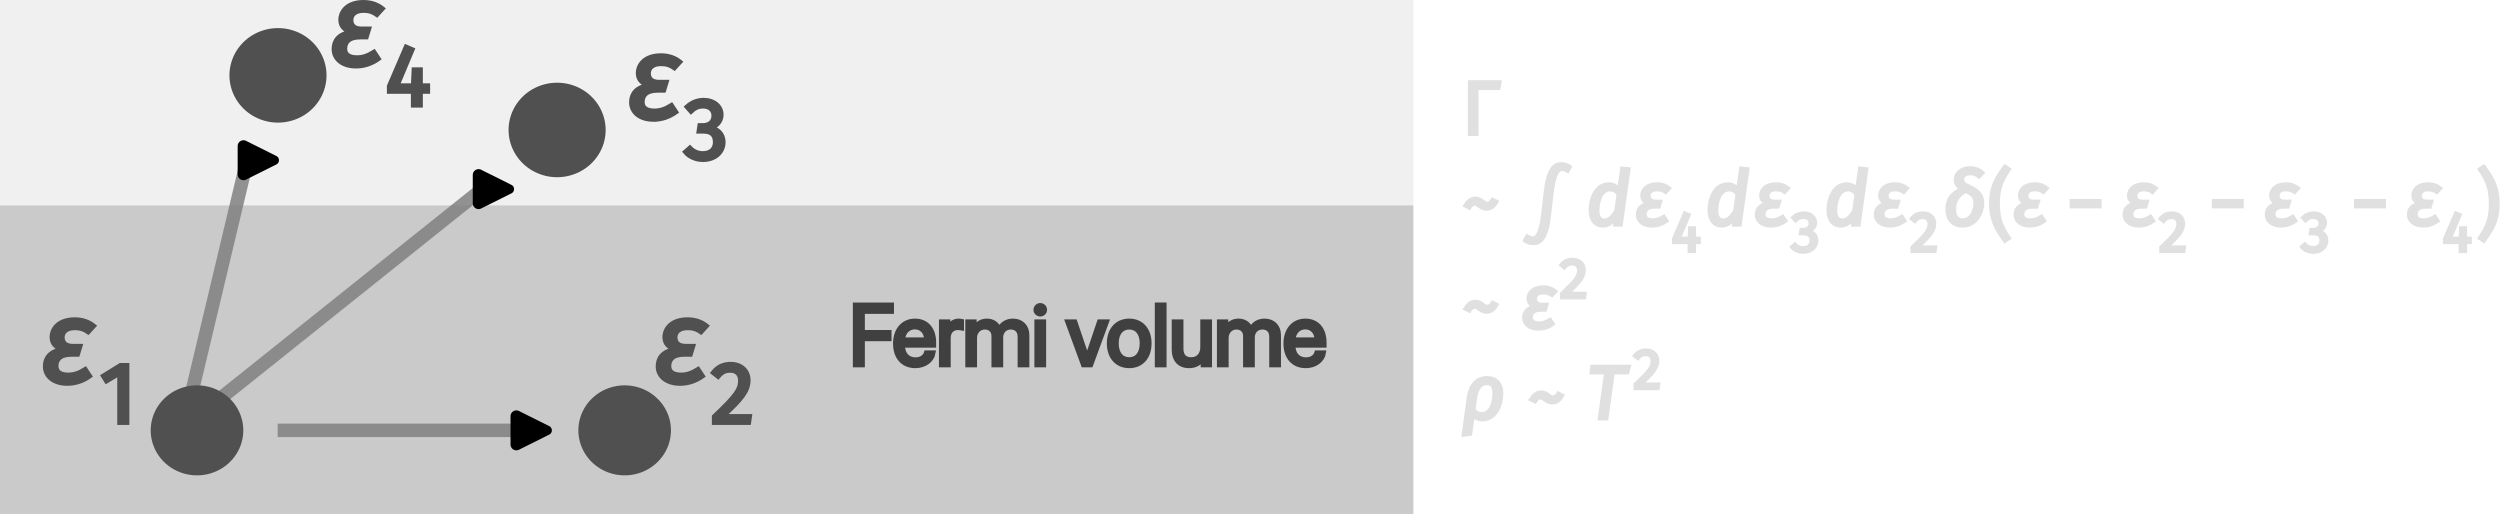 <?xml version="1.0" encoding="UTF-8" standalone="no"?>
<!-- Created with Inkscape (http://www.inkscape.org/) -->

<svg
   width="278.406mm"
   height="57.264mm"
   viewBox="0 0 278.406 57.264"
   version="1.1"
   id="svg1"
   inkscape:version="1.4 (e7c3feb100, 2024-10-09)"
   sodipodi:docname="phaseSpace.svg"
   inkscape:export-filename="phaseSpace.png"
   inkscape:export-xdpi="300"
   inkscape:export-ydpi="300"
   xmlns:inkscape="http://www.inkscape.org/namespaces/inkscape"
   xmlns:sodipodi="http://sodipodi.sourceforge.net/DTD/sodipodi-0.dtd"
   xmlns="http://www.w3.org/2000/svg"
   xmlns:svg="http://www.w3.org/2000/svg"
   xmlns:ns4="http://www.iki.fi/pav/software/textext/">
  <sodipodi:namedview
     id="namedview1"
     pagecolor="#ffffff"
     bordercolor="#000000"
     borderopacity="0.25"
     inkscape:showpageshadow="2"
     inkscape:pageopacity="0.0"
     inkscape:pagecheckerboard="0"
     inkscape:deskcolor="#d1d1d1"
     inkscape:document-units="mm"
     inkscape:zoom="1.1429741"
     inkscape:cx="672.80615"
     inkscape:cy="229.664"
     inkscape:window-width="1914"
     inkscape:window-height="1044"
     inkscape:window-x="0"
     inkscape:window-y="30"
     inkscape:window-maximized="1"
     inkscape:current-layer="layer1"
     showgrid="false" />
  <defs
     id="defs1">
    <marker
       style="overflow:visible"
       id="RoundedArrow"
       refX="0"
       refY="0"
       orient="auto-start-reverse"
       inkscape:stockid="Rounded arrow"
       markerWidth="0.5"
       markerHeight="0.5"
       viewBox="0 0 1 1"
       inkscape:isstock="true"
       inkscape:collect="always"
       preserveAspectRatio="xMidYMid">
      <path
         transform="scale(0.7)"
         d="m -0.211,-4.106 6.422,3.211 a 1,1 90 0 1 0,1.789 L -0.211,4.106 A 1.236,1.236 31.717 0 1 -2,3 v -6 a 1.236,1.236 148.283 0 1 1.789,-1.106 z"
         style="fill:context-stroke;fill-rule:evenodd;stroke:none"
         id="path8" />
    </marker>
    <marker
       style="overflow:visible"
       id="RoundedArrow-6"
       refX="0"
       refY="0"
       orient="auto-start-reverse"
       inkscape:stockid="Rounded arrow"
       markerWidth="0.5"
       markerHeight="0.5"
       viewBox="0 0 1 1"
       inkscape:isstock="true"
       inkscape:collect="always"
       preserveAspectRatio="xMidYMid">
      <path
         transform="scale(0.7)"
         d="m -0.211,-4.106 6.422,3.211 a 1,1 90 0 1 0,1.789 L -0.211,4.106 A 1.236,1.236 31.717 0 1 -2,3 v -6 a 1.236,1.236 148.283 0 1 1.789,-1.106 z"
         style="fill:context-stroke;fill-rule:evenodd;stroke:none"
         id="path8-2" />
    </marker>
    <marker
       style="overflow:visible"
       id="RoundedArrow-6-0"
       refX="0"
       refY="0"
       orient="auto-start-reverse"
       inkscape:stockid="Rounded arrow"
       markerWidth="0.5"
       markerHeight="0.5"
       viewBox="0 0 1 1"
       inkscape:isstock="true"
       inkscape:collect="always"
       preserveAspectRatio="xMidYMid">
      <path
         transform="scale(0.7)"
         d="m -0.211,-4.106 6.422,3.211 a 1,1 90 0 1 0,1.789 L -0.211,4.106 A 1.236,1.236 31.717 0 1 -2,3 v -6 a 1.236,1.236 148.283 0 1 1.789,-1.106 z"
         style="fill:context-stroke;fill-rule:evenodd;stroke:none"
         id="path8-2-9" />
    </marker>
    <g
       id="id-9f2c8269-42f7-412a-935d-11257cd9c12f-7">
      <g
         id="id-03571de6-9895-4030-9f07-71c9e5acbd93-9">
        <path
           d="m 2.312,0.125 c 0.734,0 1.391,-0.25 1.938,-0.641 L 3.859,-1.109 C 3.328,-0.781 2.922,-0.625 2.391,-0.625 c -0.703,0 -1.031,-0.281 -1.031,-0.75 0,-0.516 0.281,-1 1.328,-1 h 0.516 l 0.219,-0.719 h -0.625 c -0.578,0 -0.906,-0.25 -0.906,-0.75 0,-0.438 0.328,-0.812 1.062,-0.812 0.531,0 0.844,0.141 1.156,0.359 L 4.594,-4.828 C 4.203,-5.141 3.672,-5.375 2.953,-5.375 c -1.406,0 -1.969,0.812 -1.969,1.516 0,0.562 0.359,0.891 0.922,1.047 -1.125,0.156 -1.5,0.781 -1.5,1.453 C 0.406,-0.5 1.141,0.125 2.312,0.125 Z m 0,0"
           id="id-eb7336b0-80b6-46b1-82af-fec0e7b106c4-2" />
      </g>
      <g
         id="id-195d854e-d18d-4e3a-a4ee-3c73979085f8-0">
        <path
           d="m 1.844,-5.031 c -0.672,0 -1.141,0.25 -1.516,0.734 l 0.438,0.344 c 0.312,-0.375 0.578,-0.531 1.047,-0.531 0.547,0 0.859,0.328 0.859,0.875 0,0.781 -0.406,1.328 -2.25,3.078 V 0 H 3.406 l 0.078,-0.547 h -2.312 c 1.625,-1.469 2.188,-2.203 2.188,-3.094 0,-0.781 -0.562,-1.391 -1.516,-1.391 z m 0,0"
           id="id-9960c39b-4e5f-4888-843f-e6af745eb550-2" />
      </g>
    </g>
    <g
       id="id-9f2c8269-42f7-412a-935d-11257cd9c12f-2">
      <g
         id="id-03571de6-9895-4030-9f07-71c9e5acbd93-93">
        <path
           d="m 2.312,0.125 c 0.734,0 1.391,-0.25 1.938,-0.641 L 3.859,-1.109 C 3.328,-0.781 2.922,-0.625 2.391,-0.625 c -0.703,0 -1.031,-0.281 -1.031,-0.75 0,-0.516 0.281,-1 1.328,-1 h 0.516 l 0.219,-0.719 h -0.625 c -0.578,0 -0.906,-0.25 -0.906,-0.75 0,-0.438 0.328,-0.812 1.062,-0.812 0.531,0 0.844,0.141 1.156,0.359 L 4.594,-4.828 C 4.203,-5.141 3.672,-5.375 2.953,-5.375 c -1.406,0 -1.969,0.812 -1.969,1.516 0,0.562 0.359,0.891 0.922,1.047 -1.125,0.156 -1.5,0.781 -1.5,1.453 C 0.406,-0.5 1.141,0.125 2.312,0.125 Z m 0,0"
           id="id-eb7336b0-80b6-46b1-82af-fec0e7b106c4-1" />
      </g>
      <g
         id="id-195d854e-d18d-4e3a-a4ee-3c73979085f8-9">
        <path
           d="m 1.844,-5.031 c -0.672,0 -1.141,0.25 -1.516,0.734 l 0.438,0.344 c 0.312,-0.375 0.578,-0.531 1.047,-0.531 0.547,0 0.859,0.328 0.859,0.875 0,0.781 -0.406,1.328 -2.25,3.078 V 0 H 3.406 l 0.078,-0.547 h -2.312 c 1.625,-1.469 2.188,-2.203 2.188,-3.094 0,-0.781 -0.562,-1.391 -1.516,-1.391 z m 0,0"
           id="id-9960c39b-4e5f-4888-843f-e6af745eb550-4" />
      </g>
    </g>
  </defs>
  <g
     inkscape:label="Layer 1"
     inkscape:groupmode="layer"
     id="layer1"
     transform="translate(-85.967,-78.541)">
    <path
       id="path1"
       style="opacity:1;fill:#f0f0f0;stroke-width:0.384;fill-opacity:1"
       d="M 85.967,78.541 H 243.364 V 101.41 H 85.967 Z" />
    <path
       id="rect36"
       style="opacity:0.847;fill:#c0c0c0;stroke-width:0.471"
       d="M 85.967,101.41 H 243.364 v 34.395 H 85.967 Z" />
    <g
       transform="matrix(0.956,0,0,0.956,181.192,112.479)"
       ns4:version="1.10.2"
       ns4:texconverter="xelatex"
       ns4:pdfconverter="inkscape"
       ns4:text="Fermi volume"
       ns4:preamble="/home/storage/.config/inkscape/extensions/textext/default_packages.tex"
       ns4:scale="1.8375256632680395"
       ns4:alignment="middle center"
       ns4:stroke-to-path="0"
       ns4:jacobian_sqrt="0.648239"
       id="g47"
       style="fill:#404040;fill-opacity:1;stroke:#404040;stroke-width:0.523;stroke-dasharray:none;stroke-opacity:1">
      <defs
         id="id-f45d4ad4-eec3-4486-b314-578e8603f8cf">
        <g
           id="id-5145da02-de64-40c7-88ab-a84ad221a939">
          <g
             id="id-59712edf-ecea-4c2b-b258-a456a0205375">
            <path
               d="m 1.562,0 v -3.047 h 3.109 v -0.781 H 1.562 v -2.406 H 4.953 V -7.031 H 0.688 V 0 Z m 0,0"
               id="id-39c5e53a-9804-48f9-9086-813d660d5be8" />
          </g>
          <g
             id="id-4b3a2e7a-867d-4702-969c-26dc54218100">
            <path
               d="m 2.578,-4.422 c 0.797,0 1.328,0.609 1.344,1.453 h -2.75 c 0.062,-0.844 0.609,-1.453 1.406,-1.453 z m 1.328,2.969 c -0.141,0.484 -0.609,0.812 -1.25,0.812 C 1.75,-0.641 1.172,-1.281 1.172,-2.25 v -0.047 h 3.625 V -2.625 c 0,-1.531 -0.828,-2.531 -2.203,-2.531 -1.391,0 -2.297,1.078 -2.297,2.641 0,1.594 0.891,2.609 2.344,2.609 1.094,0 1.953,-0.656 2.094,-1.547 z m 0,0"
               id="id-5d52853f-b8f8-4a50-ab9d-d4ba389c2c84" />
          </g>
          <g
             id="id-eac52da3-ec3e-423f-b2c0-2c55c28b6715">
            <path
               d="m 0.547,0 h 0.844 v -3.156 c 0,-0.719 0.438,-1.188 1.094,-1.188 0.203,0 0.375,0.031 0.453,0.047 v -0.812 C 2.859,-5.125 2.734,-5.156 2.594,-5.156 2,-5.156 1.531,-4.797 1.375,-4.234 H 1.344 V -5.062 H 0.547 Z m 0,0"
               id="id-89913f40-4342-4aea-b1a2-b69cbb32516a" />
          </g>
          <g
             id="id-4c51bd08-ccb8-403c-a88b-ee1b8a9ab059">
            <path
               d="m 0.547,0 h 0.844 v -3.172 c 0,-0.703 0.5,-1.234 1.172,-1.234 0.625,0 1.031,0.406 1.031,1.016 V 0 H 4.438 v -3.219 c 0,-0.688 0.469,-1.188 1.141,-1.188 0.672,0 1.062,0.422 1.062,1.109 V 0 h 0.844 v -3.5 c 0,-1 -0.656,-1.656 -1.656,-1.656 C 5.125,-5.156 4.531,-4.797 4.25,-4.188 H 4.219 C 4,-4.797 3.5,-5.156 2.797,-5.156 2.125,-5.156 1.609,-4.797 1.375,-4.25 H 1.344 V -5.062 H 0.547 Z m 0,0"
               id="id-4e7e6c4d-78be-4d31-a790-47b809375aaa" />
          </g>
          <g
             id="id-5500ab01-0c17-4acd-865b-3aa59f5dced5">
            <path
               d="M 0.594,0 H 1.438 V -5.062 H 0.594 Z m 0.422,-5.922 c 0.297,0 0.531,-0.234 0.531,-0.516 0,-0.297 -0.234,-0.531 -0.531,-0.531 -0.281,0 -0.531,0.234 -0.531,0.531 0,0.281 0.25,0.516 0.531,0.516 z m 0,0"
               id="id-34bb64f1-834c-4a03-88be-1a1530eec601" />
          </g>
          <g
             id="id-2f6a1446-f526-40cf-9589-5e0fcd67a344">
            <path
               d="m 4.703,-5.062 h -0.875 l -1.406,4.156 H 2.406 L 1,-5.062 H 0.109 L 1.969,0 h 0.875 z m 0,0"
               id="id-50036325-ffaf-4c2c-87aa-2fdf9dc5dee2" />
          </g>
          <g
             id="id-bbe630ce-b16d-44ee-a371-99fcc04f12bb">
            <path
               d="m 2.641,0.094 c 1.406,0 2.344,-1.016 2.344,-2.625 0,-1.609 -0.938,-2.625 -2.344,-2.625 -1.391,0 -2.344,1.016 -2.344,2.625 0,1.609 0.953,2.625 2.344,2.625 z m 0,-0.75 c -0.891,0 -1.484,-0.688 -1.484,-1.875 0,-1.188 0.594,-1.875 1.484,-1.875 0.906,0 1.484,0.688 1.484,1.875 0,1.188 -0.578,1.875 -1.484,1.875 z m 0,0"
               id="id-eef46db9-14a7-4022-b5ca-c0fcc7f45f6d" />
          </g>
          <g
             id="id-88700ff9-17ec-4ebe-a205-5f8542e52031">
            <path
               d="M 0.594,0 H 1.438 V -7.031 H 0.594 Z m 0,0"
               id="id-b05d9bf4-936e-49eb-bd1d-be14b9b4722a" />
          </g>
          <g
             id="id-a944fbbe-abf7-49b4-a08b-6c5aebb69a1f">
            <path
               d="m 4.703,-5.062 h -0.844 v 2.969 c 0,0.859 -0.5,1.438 -1.312,1.438 C 1.75,-0.656 1.375,-1.109 1.375,-1.922 V -5.062 H 0.531 v 3.281 c 0,1.156 0.641,1.875 1.75,1.875 0.781,0 1.297,-0.328 1.609,-0.922 H 3.906 V 0 h 0.797 z m 0,0"
               id="id-5955dc00-4dda-4dd6-9518-e8812f9670ff" />
          </g>
        </g>
      </defs>
      <g
         fill="#000000"
         fill-opacity="1"
         id="id-a131b3d4-fe1b-405a-8557-2132ea0592c2"
         transform="translate(-278.483,-127.734)"
         style="fill:#404040;fill-opacity:1;stroke:#404040;stroke-width:0.523;stroke-dasharray:none;stroke-opacity:1">
        <g
           transform="translate(277.796,134.765)"
           id="g36"
           style="fill:#404040;fill-opacity:1;stroke:#404040;stroke-width:0.523;stroke-dasharray:none;stroke-opacity:1">
          <path
             d="m 1.562,0 v -3.047 h 3.109 v -0.781 H 1.562 v -2.406 H 4.953 V -7.031 H 0.688 V 0 Z m 0,0"
             id="id-1916de28-f5bf-4669-ac38-c2dc1c275b48"
             style="fill:#404040;fill-opacity:1;stroke:#404040;stroke-width:0.523;stroke-dasharray:none;stroke-opacity:1" />
        </g>
      </g>
      <g
         fill="#000000"
         fill-opacity="1"
         id="id-efba2f5d-d012-4a2e-9f0a-1438b3dfdbd9"
         transform="translate(-278.483,-127.734)"
         style="fill:#404040;fill-opacity:1;stroke:#404040;stroke-width:0.523;stroke-dasharray:none;stroke-opacity:1">
        <g
           transform="translate(282.867,134.765)"
           id="g37"
           style="fill:#404040;fill-opacity:1;stroke:#404040;stroke-width:0.523;stroke-dasharray:none;stroke-opacity:1">
          <path
             d="m 2.578,-4.422 c 0.797,0 1.328,0.609 1.344,1.453 h -2.75 c 0.062,-0.844 0.609,-1.453 1.406,-1.453 z m 1.328,2.969 c -0.141,0.484 -0.609,0.812 -1.25,0.812 C 1.75,-0.641 1.172,-1.281 1.172,-2.25 v -0.047 h 3.625 V -2.625 c 0,-1.531 -0.828,-2.531 -2.203,-2.531 -1.391,0 -2.297,1.078 -2.297,2.641 0,1.594 0.891,2.609 2.344,2.609 1.094,0 1.953,-0.656 2.094,-1.547 z m 0,0"
             id="id-04563651-ac4c-4109-a4ce-c11fa2e1fb7a"
             style="fill:#404040;fill-opacity:1;stroke:#404040;stroke-width:0.523;stroke-dasharray:none;stroke-opacity:1" />
        </g>
        <g
           transform="translate(287.968,134.765)"
           id="g38"
           style="fill:#404040;fill-opacity:1;stroke:#404040;stroke-width:0.523;stroke-dasharray:none;stroke-opacity:1">
          <path
             d="m 0.547,0 h 0.844 v -3.156 c 0,-0.719 0.438,-1.188 1.094,-1.188 0.203,0 0.375,0.031 0.453,0.047 v -0.812 C 2.859,-5.125 2.734,-5.156 2.594,-5.156 2,-5.156 1.531,-4.797 1.375,-4.234 H 1.344 V -5.062 H 0.547 Z m 0,0"
             id="id-2cf0c997-3e60-4d5e-a71e-2ec051287c0f"
             style="fill:#404040;fill-opacity:1;stroke:#404040;stroke-width:0.523;stroke-dasharray:none;stroke-opacity:1" />
        </g>
        <g
           transform="translate(291.036,134.765)"
           id="g39"
           style="fill:#404040;fill-opacity:1;stroke:#404040;stroke-width:0.523;stroke-dasharray:none;stroke-opacity:1">
          <path
             d="m 0.547,0 h 0.844 v -3.172 c 0,-0.703 0.5,-1.234 1.172,-1.234 0.625,0 1.031,0.406 1.031,1.016 V 0 H 4.438 v -3.219 c 0,-0.688 0.469,-1.188 1.141,-1.188 0.672,0 1.062,0.422 1.062,1.109 V 0 h 0.844 v -3.5 c 0,-1 -0.656,-1.656 -1.656,-1.656 C 5.125,-5.156 4.531,-4.797 4.25,-4.188 H 4.219 C 4,-4.797 3.5,-5.156 2.797,-5.156 2.125,-5.156 1.609,-4.797 1.375,-4.25 H 1.344 V -5.062 H 0.547 Z m 0,0"
             id="id-23b3cecf-40e0-4413-a38d-38a6d262381c"
             style="fill:#404040;fill-opacity:1;stroke:#404040;stroke-width:0.523;stroke-dasharray:none;stroke-opacity:1" />
        </g>
        <g
           transform="translate(299.036,134.765)"
           id="g40"
           style="fill:#404040;fill-opacity:1;stroke:#404040;stroke-width:0.523;stroke-dasharray:none;stroke-opacity:1">
          <path
             d="M 0.594,0 H 1.438 V -5.062 H 0.594 Z m 0.422,-5.922 c 0.297,0 0.531,-0.234 0.531,-0.516 0,-0.297 -0.234,-0.531 -0.531,-0.531 -0.281,0 -0.531,0.234 -0.531,0.531 0,0.281 0.25,0.516 0.531,0.516 z m 0,0"
             id="id-7169ea4b-cabd-497a-8aa7-2d34e40c4331"
             style="fill:#404040;fill-opacity:1;stroke:#404040;stroke-width:0.523;stroke-dasharray:none;stroke-opacity:1" />
        </g>
      </g>
      <g
         fill="#000000"
         fill-opacity="1"
         id="id-d368a554-412d-4b01-963c-576cbecee59d"
         transform="translate(-278.483,-127.734)"
         style="fill:#404040;fill-opacity:1;stroke:#404040;stroke-width:0.523;stroke-dasharray:none;stroke-opacity:1">
        <g
           transform="translate(303.101,134.765)"
           id="g41"
           style="fill:#404040;fill-opacity:1;stroke:#404040;stroke-width:0.523;stroke-dasharray:none;stroke-opacity:1">
          <path
             d="m 4.703,-5.062 h -0.875 l -1.406,4.156 H 2.406 L 1,-5.062 H 0.109 L 1.969,0 h 0.875 z m 0,0"
             id="id-e11c143d-3103-4bb4-a778-bc2de2c843d9"
             style="fill:#404040;fill-opacity:1;stroke:#404040;stroke-width:0.523;stroke-dasharray:none;stroke-opacity:1" />
        </g>
      </g>
      <g
         fill="#000000"
         fill-opacity="1"
         id="id-c27f272d-b6ad-41f2-8b9a-7882ab531bfd"
         transform="translate(-278.483,-127.734)"
         style="fill:#404040;fill-opacity:1;stroke:#404040;stroke-width:0.523;stroke-dasharray:none;stroke-opacity:1">
        <g
           transform="translate(307.773,134.765)"
           id="g42"
           style="fill:#404040;fill-opacity:1;stroke:#404040;stroke-width:0.523;stroke-dasharray:none;stroke-opacity:1">
          <path
             d="m 2.641,0.094 c 1.406,0 2.344,-1.016 2.344,-2.625 0,-1.609 -0.938,-2.625 -2.344,-2.625 -1.391,0 -2.344,1.016 -2.344,2.625 0,1.609 0.953,2.625 2.344,2.625 z m 0,-0.75 c -0.891,0 -1.484,-0.688 -1.484,-1.875 0,-1.188 0.594,-1.875 1.484,-1.875 0.906,0 1.484,0.688 1.484,1.875 0,1.188 -0.578,1.875 -1.484,1.875 z m 0,0"
             id="id-8a4727e0-1f4e-4e78-b333-e4fa69b865a8"
             style="fill:#404040;fill-opacity:1;stroke:#404040;stroke-width:0.523;stroke-dasharray:none;stroke-opacity:1" />
        </g>
        <g
           transform="translate(313.064,134.765)"
           id="g43"
           style="fill:#404040;fill-opacity:1;stroke:#404040;stroke-width:0.523;stroke-dasharray:none;stroke-opacity:1">
          <path
             d="M 0.594,0 H 1.438 V -7.031 H 0.594 Z m 0,0"
             id="id-dbdfff71-0e0c-4524-91fe-9d4b04c06147"
             style="fill:#404040;fill-opacity:1;stroke:#404040;stroke-width:0.523;stroke-dasharray:none;stroke-opacity:1" />
        </g>
        <g
           transform="translate(315.096,134.765)"
           id="g44"
           style="fill:#404040;fill-opacity:1;stroke:#404040;stroke-width:0.523;stroke-dasharray:none;stroke-opacity:1">
          <path
             d="m 4.703,-5.062 h -0.844 v 2.969 c 0,0.859 -0.5,1.438 -1.312,1.438 C 1.75,-0.656 1.375,-1.109 1.375,-1.922 V -5.062 H 0.531 v 3.281 c 0,1.156 0.641,1.875 1.75,1.875 0.781,0 1.297,-0.328 1.609,-0.922 H 3.906 V 0 h 0.797 z m 0,0"
             id="id-bbb50eb2-20fe-4aa9-8dc9-8895088eeb78"
             style="fill:#404040;fill-opacity:1;stroke:#404040;stroke-width:0.523;stroke-dasharray:none;stroke-opacity:1" />
        </g>
        <g
           transform="translate(320.346,134.765)"
           id="g45"
           style="fill:#404040;fill-opacity:1;stroke:#404040;stroke-width:0.523;stroke-dasharray:none;stroke-opacity:1">
          <path
             d="m 0.547,0 h 0.844 v -3.172 c 0,-0.703 0.5,-1.234 1.172,-1.234 0.625,0 1.031,0.406 1.031,1.016 V 0 H 4.438 v -3.219 c 0,-0.688 0.469,-1.188 1.141,-1.188 0.672,0 1.062,0.422 1.062,1.109 V 0 h 0.844 v -3.5 c 0,-1 -0.656,-1.656 -1.656,-1.656 C 5.125,-5.156 4.531,-4.797 4.25,-4.188 H 4.219 C 4,-4.797 3.5,-5.156 2.797,-5.156 2.125,-5.156 1.609,-4.797 1.375,-4.25 H 1.344 V -5.062 H 0.547 Z m 0,0"
             id="id-19389240-7dfd-4d41-a4be-c7c7ed285d22"
             style="fill:#404040;fill-opacity:1;stroke:#404040;stroke-width:0.523;stroke-dasharray:none;stroke-opacity:1" />
        </g>
        <g
           transform="translate(328.346,134.765)"
           id="g46"
           style="fill:#404040;fill-opacity:1;stroke:#404040;stroke-width:0.523;stroke-dasharray:none;stroke-opacity:1">
          <path
             d="m 2.578,-4.422 c 0.797,0 1.328,0.609 1.344,1.453 h -2.75 c 0.062,-0.844 0.609,-1.453 1.406,-1.453 z m 1.328,2.969 c -0.141,0.484 -0.609,0.812 -1.25,0.812 C 1.75,-0.641 1.172,-1.281 1.172,-2.25 v -0.047 h 3.625 V -2.625 c 0,-1.531 -0.828,-2.531 -2.203,-2.531 -1.391,0 -2.297,1.078 -2.297,2.641 0,1.594 0.891,2.609 2.344,2.609 1.094,0 1.953,-0.656 2.094,-1.547 z m 0,0"
             id="id-f236bfe3-d689-4661-b08b-0669e0da4473"
             style="fill:#404040;fill-opacity:1;stroke:#404040;stroke-width:0.523;stroke-dasharray:none;stroke-opacity:1" />
        </g>
      </g>
    </g>
    <path
       style="opacity:0.847;fill:#c0c0c0;fill-opacity:1;stroke:#808080;stroke-width:1.5;stroke-dasharray:none;stroke-opacity:1;marker-end:url(#RoundedArrow)"
       d="m 116.889,126.467 c 26.983,0 26.983,0 26.983,0"
       id="path48" />
    <path
       style="opacity:0.847;fill:#c0c0c0;fill-opacity:1;stroke:#808080;stroke-width:1.5;stroke-dasharray:none;stroke-opacity:1;marker-end:url(#RoundedArrow-6)"
       d="m 107.233,122.633 c 6.251,-26.249 6.251,-26.249 6.251,-26.249"
       id="path48-1" />
    <path
       style="opacity:0.847;fill:#c0c0c0;fill-opacity:1;stroke:#808080;stroke-width:1.5;stroke-dasharray:none;stroke-opacity:1;marker-end:url(#RoundedArrow-6-0)"
       d="M 110.032,123.286 C 139.665,99.601 139.665,99.601 139.665,99.601"
       id="path48-1-6" />
    <path
       id="path47"
       style="opacity:1;fill:#505050;stroke-width:0.5"
       d="m 113.06,126.467 a 5.154,5.011 0 0 1 -5.154,5.011 5.154,5.011 0 0 1 -5.154,-5.011 5.154,5.011 0 0 1 5.154,-5.011 5.154,5.011 0 0 1 5.154,5.011 z" />
    <path
       id="ellipse48"
       style="opacity:1;fill:#505050;stroke-width:0.5"
       d="m 160.685,126.467 a 5.154,5.011 0 0 1 -5.154,5.011 5.154,5.011 0 0 1 -5.154,-5.011 5.154,5.011 0 0 1 5.154,-5.011 5.154,5.011 0 0 1 5.154,5.011 z" />
    <g
       transform="matrix(1.296,0,0,1.296,90.992,114.128)"
       ns4:version="1.10.2"
       ns4:texconverter="xelatex"
       ns4:pdfconverter="inkscape"
       ns4:text="$\\varepsilon_1$"
       ns4:preamble="/home/storage/.config/inkscape/extensions/textext/default_packages.tex"
       ns4:scale="1.8375256632680395"
       ns4:alignment="middle center"
       ns4:stroke-to-path="0"
       ns4:jacobian_sqrt="0.648239"
       id="g50"
       style="fill:#505050;fill-opacity:1;stroke:#505050;stroke-opacity:1;stroke-width:0.386;stroke-dasharray:none">
      <defs
         id="id-ff748802-be8a-4fd7-a67e-025cd25b6aa3">
        <g
           id="id-6dc55e70-4945-4379-a749-b2b947d49d4d">
          <g
             id="id-d130e37b-bfa0-44e3-93b7-29dd209d989b">
            <path
               d="m 2.312,0.125 c 0.734,0 1.391,-0.25 1.938,-0.641 L 3.859,-1.109 C 3.328,-0.781 2.922,-0.625 2.391,-0.625 c -0.703,0 -1.031,-0.281 -1.031,-0.75 0,-0.516 0.281,-1 1.328,-1 h 0.516 l 0.219,-0.719 h -0.625 c -0.578,0 -0.906,-0.25 -0.906,-0.75 0,-0.438 0.328,-0.812 1.062,-0.812 0.531,0 0.844,0.141 1.156,0.359 L 4.594,-4.828 C 4.203,-5.141 3.672,-5.375 2.953,-5.375 c -1.406,0 -1.969,0.812 -1.969,1.516 0,0.562 0.359,0.891 0.922,1.047 -1.125,0.156 -1.5,0.781 -1.5,1.453 C 0.406,-0.5 1.141,0.125 2.312,0.125 Z m 0,0"
               id="id-407bd1a2-af68-46f5-98a4-3ba3da9d5998" />
          </g>
          <g
             id="id-aa9ee4b2-81e0-45ba-b044-a4c848baf6a7">
            <path
               d="m 1.984,0 h 0.656 V -4.938 H 2.062 l -1.484,0.922 0.281,0.453 1.125,-0.672 z m 0,0"
               id="id-d19e33a4-f8aa-45eb-b360-56e0ab54f269" />
          </g>
        </g>
      </defs>
      <g
         fill="#000000"
         fill-opacity="1"
         id="id-a2f94e4f-c2f0-4adf-a746-90c97c696a3d"
         transform="translate(-301.366,-129.39)"
         style="fill:#505050;fill-opacity:1;stroke:#505050;stroke-opacity:1;stroke-width:0.386;stroke-dasharray:none">
        <g
           transform="translate(300.96,134.765)"
           id="g48"
           style="fill:#505050;fill-opacity:1;stroke:#505050;stroke-opacity:1;stroke-width:0.386;stroke-dasharray:none">
          <path
             d="m 2.312,0.125 c 0.734,0 1.391,-0.25 1.938,-0.641 L 3.859,-1.109 C 3.328,-0.781 2.922,-0.625 2.391,-0.625 c -0.703,0 -1.031,-0.281 -1.031,-0.75 0,-0.516 0.281,-1 1.328,-1 h 0.516 l 0.219,-0.719 h -0.625 c -0.578,0 -0.906,-0.25 -0.906,-0.75 0,-0.438 0.328,-0.812 1.062,-0.812 0.531,0 0.844,0.141 1.156,0.359 L 4.594,-4.828 C 4.203,-5.141 3.672,-5.375 2.953,-5.375 c -1.406,0 -1.969,0.812 -1.969,1.516 0,0.562 0.359,0.891 0.922,1.047 -1.125,0.156 -1.5,0.781 -1.5,1.453 C 0.406,-0.5 1.141,0.125 2.312,0.125 Z m 0,0"
             id="id-b2c39cde-d790-40d1-9fa9-583d8e509642"
             style="fill:#505050;fill-opacity:1;stroke:#505050;stroke-opacity:1;stroke-width:0.386;stroke-dasharray:none" />
        </g>
      </g>
      <g
         fill="#000000"
         fill-opacity="1"
         id="id-28b4b937-813d-4f58-85d0-6b339c909f3e"
         transform="translate(-301.366,-129.39)"
         style="fill:#505050;fill-opacity:1;stroke:#505050;stroke-opacity:1;stroke-width:0.386;stroke-dasharray:none">
        <g
           transform="translate(305.772,138.252)"
           id="g49"
           style="fill:#505050;fill-opacity:1;stroke:#505050;stroke-opacity:1;stroke-width:0.386;stroke-dasharray:none">
          <path
             d="m 1.984,0 h 0.656 V -4.938 H 2.062 l -1.484,0.922 0.281,0.453 1.125,-0.672 z m 0,0"
             id="id-507c16f6-fe14-40dc-be7d-e0083dcf573d"
             style="fill:#505050;fill-opacity:1;stroke:#505050;stroke-opacity:1;stroke-width:0.386;stroke-dasharray:none" />
        </g>
      </g>
    </g>
    <g
       transform="matrix(1.296,0,0,1.296,159.236,114.127)"
       ns4:version="1.10.2"
       ns4:texconverter="xelatex"
       ns4:pdfconverter="inkscape"
       ns4:text="$\\varepsilon_2$"
       ns4:preamble="/home/storage/.config/inkscape/extensions/textext/default_packages.tex"
       ns4:scale="3.6750487753580456"
       ns4:alignment="middle center"
       ns4:stroke-to-path="0"
       ns4:jacobian_sqrt="1.29648"
       id="g60"
       style="fill:#505050;fill-opacity:1;stroke:#505050;stroke-opacity:1;stroke-width:0.386;stroke-dasharray:none">
      <defs
         id="id-9ce31231-46e7-4a2b-946a-479a74965d2d">
        <g
           id="id-9f2c8269-42f7-412a-935d-11257cd9c12f">
          <g
             id="id-03571de6-9895-4030-9f07-71c9e5acbd93">
            <path
               d="m 2.312,0.125 c 0.734,0 1.391,-0.25 1.938,-0.641 L 3.859,-1.109 C 3.328,-0.781 2.922,-0.625 2.391,-0.625 c -0.703,0 -1.031,-0.281 -1.031,-0.75 0,-0.516 0.281,-1 1.328,-1 h 0.516 l 0.219,-0.719 h -0.625 c -0.578,0 -0.906,-0.25 -0.906,-0.75 0,-0.438 0.328,-0.812 1.062,-0.812 0.531,0 0.844,0.141 1.156,0.359 L 4.594,-4.828 C 4.203,-5.141 3.672,-5.375 2.953,-5.375 c -1.406,0 -1.969,0.812 -1.969,1.516 0,0.562 0.359,0.891 0.922,1.047 -1.125,0.156 -1.5,0.781 -1.5,1.453 C 0.406,-0.5 1.141,0.125 2.312,0.125 Z m 0,0"
               id="id-eb7336b0-80b6-46b1-82af-fec0e7b106c4" />
          </g>
          <g
             id="id-195d854e-d18d-4e3a-a4ee-3c73979085f8">
            <path
               d="m 1.844,-5.031 c -0.672,0 -1.141,0.25 -1.516,0.734 l 0.438,0.344 c 0.312,-0.375 0.578,-0.531 1.047,-0.531 0.547,0 0.859,0.328 0.859,0.875 0,0.781 -0.406,1.328 -2.25,3.078 V 0 H 3.406 l 0.078,-0.547 h -2.312 c 1.625,-1.469 2.188,-2.203 2.188,-3.094 0,-0.781 -0.562,-1.391 -1.516,-1.391 z m 0,0"
               id="id-9960c39b-4e5f-4888-843f-e6af745eb550" />
          </g>
        </g>
      </defs>
      <g
         fill="#000000"
         fill-opacity="1"
         id="id-b559082a-6e5f-4de4-85fc-d556b20de5ce"
         transform="translate(-301.366,-129.39)"
         style="fill:#505050;fill-opacity:1;stroke:#505050;stroke-opacity:1;stroke-width:0.386;stroke-dasharray:none">
        <g
           transform="translate(300.96,134.765)"
           id="g58"
           style="fill:#505050;fill-opacity:1;stroke:#505050;stroke-opacity:1;stroke-width:0.386;stroke-dasharray:none">
          <path
             d="m 2.312,0.125 c 0.734,0 1.391,-0.25 1.938,-0.641 L 3.859,-1.109 C 3.328,-0.781 2.922,-0.625 2.391,-0.625 c -0.703,0 -1.031,-0.281 -1.031,-0.75 0,-0.516 0.281,-1 1.328,-1 h 0.516 l 0.219,-0.719 h -0.625 c -0.578,0 -0.906,-0.25 -0.906,-0.75 0,-0.438 0.328,-0.812 1.062,-0.812 0.531,0 0.844,0.141 1.156,0.359 L 4.594,-4.828 C 4.203,-5.141 3.672,-5.375 2.953,-5.375 c -1.406,0 -1.969,0.812 -1.969,1.516 0,0.562 0.359,0.891 0.922,1.047 -1.125,0.156 -1.5,0.781 -1.5,1.453 C 0.406,-0.5 1.141,0.125 2.312,0.125 Z m 0,0"
             id="id-af526436-8179-4371-8424-a5a1a38553a6"
             style="fill:#505050;fill-opacity:1;stroke:#505050;stroke-opacity:1;stroke-width:0.386;stroke-dasharray:none" />
        </g>
      </g>
      <g
         fill="#000000"
         fill-opacity="1"
         id="id-e5dd7db3-65da-49ca-a64c-0cde7d80740e"
         transform="translate(-301.366,-129.39)"
         style="fill:#505050;fill-opacity:1;stroke:#505050;stroke-opacity:1;stroke-width:0.386;stroke-dasharray:none">
        <g
           transform="translate(305.772,138.252)"
           id="g59"
           style="fill:#505050;fill-opacity:1;stroke:#505050;stroke-opacity:1;stroke-width:0.386;stroke-dasharray:none">
          <path
             d="m 1.844,-5.031 c -0.672,0 -1.141,0.25 -1.516,0.734 l 0.438,0.344 c 0.312,-0.375 0.578,-0.531 1.047,-0.531 0.547,0 0.859,0.328 0.859,0.875 0,0.781 -0.406,1.328 -2.25,3.078 V 0 H 3.406 l 0.078,-0.547 h -2.312 c 1.625,-1.469 2.188,-2.203 2.188,-3.094 0,-0.781 -0.562,-1.391 -1.516,-1.391 z m 0,0"
             id="id-a6898ede-e099-43b3-846b-0379f21f90f0"
             style="fill:#505050;fill-opacity:1;stroke:#505050;stroke-opacity:1;stroke-width:0.386;stroke-dasharray:none" />
        </g>
      </g>
    </g>
    <path
       id="ellipse48-6"
       style="fill:#505050;stroke-width:0.5;fill-opacity:1;stroke:#505050;stroke-opacity:1"
       d="m 122.078,86.933 a 5.154,5.011 0 0 1 -5.154,5.011 5.154,5.011 0 0 1 -5.154,-5.011 5.154,5.011 0 0 1 5.154,-5.011 5.154,5.011 0 0 1 5.154,5.011 z" />
    <path
       id="ellipse48-3"
       style="fill:#505050;stroke-width:0.5;fill-opacity:1;stroke:#505050;stroke-opacity:1"
       d="m 153.162,93.014 a 5.154,5.011 0 0 1 -5.154,5.011 5.154,5.011 0 0 1 -5.154,-5.011 5.154,5.011 0 0 1 5.154,-5.011 5.154,5.011 0 0 1 5.154,5.011 z" />
    <g
       transform="matrix(1.296,0,0,1.296,123.146,78.791)"
       ns4:version="1.10.2"
       ns4:texconverter="xelatex"
       ns4:pdfconverter="inkscape"
       ns4:text="$\\varepsilon_4$"
       ns4:preamble="/home/storage/.config/inkscape/extensions/textext/default_packages.tex"
       ns4:scale="3.6750487753580456"
       ns4:alignment="middle center"
       ns4:stroke-to-path="0"
       ns4:jacobian_sqrt="1.29648"
       id="g60-1"
       style="fill:#505050;fill-opacity:1;stroke:#505050;stroke-width:0.386;stroke-dasharray:none;stroke-opacity:1">
      <defs
         id="id-1a1ce8bc-a3a5-49fc-93bf-58523fb87cb8">
        <g
           id="id-cdb934e1-f5bb-4d36-b863-47b3bfd468c2">
          <g
             id="id-3f574f18-806d-4a42-b99e-a74653b95321">
            <path
               d="m 2.312,0.125 c 0.734,0 1.391,-0.25 1.938,-0.641 L 3.859,-1.109 C 3.328,-0.781 2.922,-0.625 2.391,-0.625 c -0.703,0 -1.031,-0.281 -1.031,-0.75 0,-0.516 0.281,-1 1.328,-1 h 0.516 l 0.219,-0.719 h -0.625 c -0.578,0 -0.906,-0.25 -0.906,-0.75 0,-0.438 0.328,-0.812 1.062,-0.812 0.531,0 0.844,0.141 1.156,0.359 L 4.594,-4.828 C 4.203,-5.141 3.672,-5.375 2.953,-5.375 c -1.406,0 -1.969,0.812 -1.969,1.516 0,0.562 0.359,0.891 0.922,1.047 -1.125,0.156 -1.5,0.781 -1.5,1.453 C 0.406,-0.5 1.141,0.125 2.312,0.125 Z m 0,0"
               id="id-12f23fd7-a0c6-41f1-b595-96b682ed6113" />
          </g>
          <g
             id="id-70bb09fe-7605-4558-b7cd-2615473961ac">
            <path
               d="m 3.672,-1.703 h -0.625 v -1.375 H 2.469 l -0.062,1.375 H 1.047 L 2.344,-4.797 1.797,-5.031 0.344,-1.656 v 0.469 h 2.062 V 0 h 0.641 v -1.188 h 0.625 z m 0,0"
               id="id-1409ef0d-359e-4ba2-8a73-43d13c8765aa" />
          </g>
        </g>
      </defs>
      <g
         fill="#000000"
         fill-opacity="1"
         id="id-998c6d61-ce1a-4ab6-88e1-e88fe2327331"
         transform="translate(-301.366,-129.39)"
         style="fill:#505050;fill-opacity:1;stroke:#505050;stroke-width:0.386;stroke-dasharray:none;stroke-opacity:1">
        <g
           transform="translate(300.96,134.765)"
           id="g67"
           style="fill:#505050;fill-opacity:1;stroke:#505050;stroke-width:0.386;stroke-dasharray:none;stroke-opacity:1">
          <path
             d="m 2.312,0.125 c 0.734,0 1.391,-0.25 1.938,-0.641 L 3.859,-1.109 C 3.328,-0.781 2.922,-0.625 2.391,-0.625 c -0.703,0 -1.031,-0.281 -1.031,-0.75 0,-0.516 0.281,-1 1.328,-1 h 0.516 l 0.219,-0.719 h -0.625 c -0.578,0 -0.906,-0.25 -0.906,-0.75 0,-0.438 0.328,-0.812 1.062,-0.812 0.531,0 0.844,0.141 1.156,0.359 L 4.594,-4.828 C 4.203,-5.141 3.672,-5.375 2.953,-5.375 c -1.406,0 -1.969,0.812 -1.969,1.516 0,0.562 0.359,0.891 0.922,1.047 -1.125,0.156 -1.5,0.781 -1.5,1.453 C 0.406,-0.5 1.141,0.125 2.312,0.125 Z m 0,0"
             id="id-5515d6ca-3793-412d-ac15-d6d3e1f4b5dc"
             style="fill:#505050;fill-opacity:1;stroke:#505050;stroke-width:0.386;stroke-dasharray:none;stroke-opacity:1" />
        </g>
      </g>
      <g
         fill="#000000"
         fill-opacity="1"
         id="id-05c9d3ea-ed72-4d2a-b2e5-cb867dd01d22"
         transform="translate(-301.366,-129.39)"
         style="fill:#505050;fill-opacity:1;stroke:#505050;stroke-width:0.386;stroke-dasharray:none;stroke-opacity:1">
        <g
           transform="translate(305.772,138.252)"
           id="g68"
           style="fill:#505050;fill-opacity:1;stroke:#505050;stroke-width:0.386;stroke-dasharray:none;stroke-opacity:1">
          <path
             d="m 3.672,-1.703 h -0.625 v -1.375 H 2.469 l -0.062,1.375 H 1.047 L 2.344,-4.797 1.797,-5.031 0.344,-1.656 v 0.469 h 2.062 V 0 h 0.641 v -1.188 h 0.625 z m 0,0"
             id="id-86e7a62b-f25b-4c5b-9218-c6a744e25799"
             style="fill:#505050;fill-opacity:1;stroke:#505050;stroke-width:0.386;stroke-dasharray:none;stroke-opacity:1" />
        </g>
      </g>
    </g>
    <g
       transform="matrix(1.296,0,0,1.296,156.273,84.725)"
       ns4:version="1.10.2"
       ns4:texconverter="xelatex"
       ns4:pdfconverter="inkscape"
       ns4:text="$\\varepsilon_3$"
       ns4:preamble="/home/storage/.config/inkscape/extensions/textext/default_packages.tex"
       ns4:scale="3.6750487753580456"
       ns4:alignment="middle center"
       ns4:stroke-to-path="0"
       ns4:jacobian_sqrt="1.29648"
       id="g60-6"
       style="fill:#505050;fill-opacity:1;stroke:#505050;stroke-width:0.386;stroke-dasharray:none;stroke-opacity:1">
      <defs
         id="id-c5da3524-e2ce-4420-860b-2b1e9d219127">
        <g
           id="id-709de13e-c548-4532-a480-a2865d8eafc4">
          <g
             id="id-41a39c3b-fb1d-4916-973e-693ac074cbc2">
            <path
               d="m 2.312,0.125 c 0.734,0 1.391,-0.25 1.938,-0.641 L 3.859,-1.109 C 3.328,-0.781 2.922,-0.625 2.391,-0.625 c -0.703,0 -1.031,-0.281 -1.031,-0.75 0,-0.516 0.281,-1 1.328,-1 h 0.516 l 0.219,-0.719 h -0.625 c -0.578,0 -0.906,-0.25 -0.906,-0.75 0,-0.438 0.328,-0.812 1.062,-0.812 0.531,0 0.844,0.141 1.156,0.359 L 4.594,-4.828 C 4.203,-5.141 3.672,-5.375 2.953,-5.375 c -1.406,0 -1.969,0.812 -1.969,1.516 0,0.562 0.359,0.891 0.922,1.047 -1.125,0.156 -1.5,0.781 -1.5,1.453 C 0.406,-0.5 1.141,0.125 2.312,0.125 Z m 0,0"
               id="id-e743878d-0ba9-4885-bc22-8e375dca132a" />
          </g>
          <g
             id="id-e74832e9-9bd2-4571-adaf-88ce5cf94867">
            <path
               d="m 1.797,-5.031 c -0.516,0 -1.016,0.188 -1.438,0.578 l 0.359,0.406 C 1.047,-4.359 1.344,-4.5 1.766,-4.5 c 0.516,0 0.906,0.281 0.906,0.812 0,0.562 -0.438,0.828 -0.922,0.828 H 1.469 L 1.391,-2.344 h 0.406 c 0.578,0 1,0.234 1,0.922 0,0.594 -0.391,0.969 -1.062,0.969 -0.406,0 -0.797,-0.156 -1.109,-0.484 L 0.219,-0.578 C 0.594,-0.125 1.188,0.094 1.75,0.094 c 1.047,0 1.75,-0.656 1.75,-1.516 0,-0.75 -0.562,-1.188 -1.141,-1.219 0.547,-0.125 0.969,-0.531 0.969,-1.141 0,-0.672 -0.578,-1.25 -1.531,-1.25 z m 0,0"
               id="id-60a9fc8a-a182-4ce5-a6ef-8914418e7fda" />
          </g>
        </g>
      </defs>
      <g
         fill="#000000"
         fill-opacity="1"
         id="id-3410e2a8-9d9b-403b-8096-d30eb655d829"
         transform="translate(-301.366,-129.39)"
         style="fill:#505050;fill-opacity:1;stroke:#505050;stroke-width:0.386;stroke-dasharray:none;stroke-opacity:1">
        <g
           transform="translate(300.96,134.765)"
           id="g69"
           style="fill:#505050;fill-opacity:1;stroke:#505050;stroke-width:0.386;stroke-dasharray:none;stroke-opacity:1">
          <path
             d="m 2.312,0.125 c 0.734,0 1.391,-0.25 1.938,-0.641 L 3.859,-1.109 C 3.328,-0.781 2.922,-0.625 2.391,-0.625 c -0.703,0 -1.031,-0.281 -1.031,-0.75 0,-0.516 0.281,-1 1.328,-1 h 0.516 l 0.219,-0.719 h -0.625 c -0.578,0 -0.906,-0.25 -0.906,-0.75 0,-0.438 0.328,-0.812 1.062,-0.812 0.531,0 0.844,0.141 1.156,0.359 L 4.594,-4.828 C 4.203,-5.141 3.672,-5.375 2.953,-5.375 c -1.406,0 -1.969,0.812 -1.969,1.516 0,0.562 0.359,0.891 0.922,1.047 -1.125,0.156 -1.5,0.781 -1.5,1.453 C 0.406,-0.5 1.141,0.125 2.312,0.125 Z m 0,0"
             id="id-50bc1ad8-4401-44c3-aebb-21e7d6da6814"
             style="fill:#505050;fill-opacity:1;stroke:#505050;stroke-width:0.386;stroke-dasharray:none;stroke-opacity:1" />
        </g>
      </g>
      <g
         fill="#000000"
         fill-opacity="1"
         id="id-250ec3d2-868f-454f-bb53-4fd5fbc5d398"
         transform="translate(-301.366,-129.39)"
         style="fill:#505050;fill-opacity:1;stroke:#505050;stroke-width:0.386;stroke-dasharray:none;stroke-opacity:1">
        <g
           transform="translate(305.772,138.252)"
           id="g70"
           style="fill:#505050;fill-opacity:1;stroke:#505050;stroke-width:0.386;stroke-dasharray:none;stroke-opacity:1">
          <path
             d="m 1.797,-5.031 c -0.516,0 -1.016,0.188 -1.438,0.578 l 0.359,0.406 C 1.047,-4.359 1.344,-4.5 1.766,-4.5 c 0.516,0 0.906,0.281 0.906,0.812 0,0.562 -0.438,0.828 -0.922,0.828 H 1.469 L 1.391,-2.344 h 0.406 c 0.578,0 1,0.234 1,0.922 0,0.594 -0.391,0.969 -1.062,0.969 -0.406,0 -0.797,-0.156 -1.109,-0.484 L 0.219,-0.578 C 0.594,-0.125 1.188,0.094 1.75,0.094 c 1.047,0 1.75,-0.656 1.75,-1.516 0,-0.75 -0.562,-1.188 -1.141,-1.219 0.547,-0.125 0.969,-0.531 0.969,-1.141 0,-0.672 -0.578,-1.25 -1.531,-1.25 z m 0,0"
             id="id-f997ac0b-c715-4073-a0d0-a9d8de794152"
             style="fill:#505050;fill-opacity:1;stroke:#505050;stroke-width:0.386;stroke-dasharray:none;stroke-opacity:1" />
        </g>
      </g>
    </g>
    <g
       transform="matrix(0.845,0,0,0.845,248.933,87.671)"
       ns4:version="1.10.2"
       ns4:texconverter="xelatex"
       ns4:pdfconverter="inkscape"
       ns4:text="\\flushleft\n$\\Gamma$\\\\\n$\\sim \\int d{\\varepsilon_4} d{\\varepsilon_3} d{\\varepsilon_2} \\delta(\\varepsilon - \\varepsilon_2 - \\varepsilon_3 - \\varepsilon_4)$\\\\\n$\\sim \\varepsilon^2$\\\\\n$\\rho \\sim T^2$\n"
       ns4:preamble="/home/storage/.config/inkscape/extensions/textext/default_packages.tex"
       ns4:scale="2.396018275780023"
       ns4:alignment="middle center"
       ns4:stroke-to-path="0"
       ns4:inkscapeversion="1.4"
       ns4:jacobian_sqrt="0.845265"
       style="fill:#e0e0e0;fill-opacity:1;stroke:#e0e0e0;stroke-width:0.473;stroke-dasharray:none;stroke-opacity:1"
       id="g285">
      <defs
         id="id-6ea290e6-95d9-4c39-913c-9323b6faecc6"
         style="fill:#e0e0e0;fill-opacity:1;stroke:#e0e0e0;stroke-width:0;stroke-opacity:1">
        <g
           id="id-6b6b88d3-3b4f-4fe9-9ae2-4bc53c378e54"
           style="fill:#e0e0e0;fill-opacity:1;stroke:#e0e0e0;stroke-width:0;stroke-opacity:1">
          <g
             id="id-d4269cda-50ab-41eb-ad4c-971176b1bd4a"
             style="fill:#e0e0e0;fill-opacity:1;stroke:#e0e0e0;stroke-width:0;stroke-opacity:1">
            <path
               d="M 4.969,-6.875 H 1 V 0 h 0.938 v -6.047 h 2.891 z m 0,0"
               id="id-04bc96b7-de95-426e-b641-25f6324a50c6"
               style="fill:#e0e0e0;fill-opacity:1;stroke:#e0e0e0;stroke-width:0;stroke-opacity:1" />
          </g>
          <g
             id="id-195b8e50-3eef-4968-becb-3a6c5ece783f"
             style="fill:#e0e0e0;fill-opacity:1;stroke:#e0e0e0;stroke-width:0;stroke-opacity:1">
            <path
               d="m 0.406,-2.516 0.562,0.281 C 1.125,-2.5 1.359,-2.766 1.688,-2.766 c 0.422,0 0.781,0.672 1.516,0.672 0.75,0 1.156,-0.562 1.375,-0.969 l -0.562,-0.281 c -0.156,0.25 -0.391,0.531 -0.719,0.531 -0.422,0 -0.781,-0.672 -1.516,-0.672 -0.75,0 -1.156,0.547 -1.375,0.969 z m 0,0"
               id="id-922cd3fb-9612-4599-909f-f39cb3513029"
               style="fill:#e0e0e0;fill-opacity:1;stroke:#e0e0e0;stroke-width:0;stroke-opacity:1" />
          </g>
          <g
             id="id-9d321bd5-179d-434f-a894-8081a2de4576"
             style="fill:#e0e0e0;fill-opacity:1;stroke:#e0e0e0;stroke-width:0;stroke-opacity:1">
            <path
               d="m 0.5,1.781 c 0.312,0.234 0.703,0.375 1.156,0.375 0.859,0 1.719,-0.531 2.078,-3.641 L 4.094,-4.562 c 0.297,-2.641 0.922,-3.062 1.266,-3.062 0.328,0 0.578,0.125 0.812,0.266 l 0.312,-0.578 c -0.297,-0.234 -0.688,-0.375 -1.156,-0.375 -0.859,0 -1.719,0.531 -2.078,3.641 L 2.891,-1.594 C 2.594,1.047 1.969,1.469 1.641,1.469 1.312,1.469 1.062,1.344 0.812,1.203 Z m 0,0"
               id="id-bf7849ae-0545-4be3-9a86-fc52437c445a"
               style="fill:#e0e0e0;fill-opacity:1;stroke:#e0e0e0;stroke-width:0;stroke-opacity:1" />
          </g>
          <g
             id="id-88379925-5c47-4fe8-acb7-2385a51e0569"
             style="fill:#e0e0e0;fill-opacity:1;stroke:#e0e0e0;stroke-width:0;stroke-opacity:1">
            <path
               d="m 3.125,-4.641 c 0.484,0 0.812,0.219 1.078,0.641 l -0.312,2.172 C 3.422,-1.094 3,-0.609 2.359,-0.609 1.797,-0.609 1.469,-1 1.469,-1.891 c 0,-1.047 0.375,-2.75 1.656,-2.75 z m 1.562,-2.812 -0.391,2.734 C 4,-5.078 3.562,-5.375 2.953,-5.375 c -1.797,0 -2.438,2.062 -2.438,3.406 0,1.266 0.578,2.094 1.656,2.094 0.672,0 1.219,-0.391 1.594,-1 L 3.75,0 h 0.797 l 1.031,-7.359 z m 0,0"
               id="id-9cd52e63-9be5-4495-b65f-d5ffaddcc723"
               style="fill:#e0e0e0;fill-opacity:1;stroke:#e0e0e0;stroke-width:0;stroke-opacity:1" />
          </g>
          <g
             id="id-f7e9fdde-3e00-4ba1-b02e-e218e9a4d3a3"
             style="fill:#e0e0e0;fill-opacity:1;stroke:#e0e0e0;stroke-width:0;stroke-opacity:1">
            <path
               d="m 2.312,0.125 c 0.734,0 1.391,-0.25 1.938,-0.641 L 3.859,-1.109 C 3.328,-0.781 2.922,-0.625 2.391,-0.625 c -0.703,0 -1.031,-0.281 -1.031,-0.75 0,-0.516 0.281,-1 1.328,-1 h 0.516 l 0.219,-0.719 h -0.625 c -0.578,0 -0.906,-0.25 -0.906,-0.75 0,-0.438 0.328,-0.812 1.062,-0.812 0.531,0 0.844,0.141 1.156,0.359 L 4.594,-4.828 C 4.203,-5.141 3.672,-5.375 2.953,-5.375 c -1.406,0 -1.969,0.812 -1.969,1.516 0,0.562 0.359,0.891 0.922,1.047 -1.125,0.156 -1.5,0.781 -1.5,1.453 C 0.406,-0.5 1.141,0.125 2.312,0.125 Z m 0,0"
               id="id-d61c5cbb-0108-4e52-8d44-f6e425df1326"
               style="fill:#e0e0e0;fill-opacity:1;stroke:#e0e0e0;stroke-width:0;stroke-opacity:1" />
          </g>
          <g
             id="id-9cb496c1-42bc-48ab-ac27-a713181dee05"
             style="fill:#e0e0e0;fill-opacity:1;stroke:#e0e0e0;stroke-width:0;stroke-opacity:1">
            <path
               d="m 2.953,-4.453 c 0.891,0.406 1.25,0.797 1.25,1.547 0,0.938 -0.438,2.281 -1.656,2.281 -0.719,0 -1.078,-0.516 -1.078,-1.344 0,-1.047 0.312,-1.828 1.484,-2.484 z m 0.594,-3.031 c -1.391,0 -1.938,0.875 -1.938,1.516 0,0.5 0.203,0.859 0.766,1.234 -1.406,0.625 -1.859,1.547 -1.859,2.719 0,1.266 0.766,2.141 2,2.141 1.875,0 2.656,-1.781 2.656,-3 0,-1.047 -0.578,-1.641 -1.625,-2.125 C 2.75,-5.359 2.531,-5.547 2.531,-5.984 c 0,-0.391 0.297,-0.781 1.062,-0.781 0.422,0 0.75,0.109 1.125,0.422 l 0.5,-0.531 C 4.781,-7.25 4.281,-7.484 3.547,-7.484 Z m 0,0"
               id="id-f4b29231-ebe8-4a1e-a83c-1c0b3f883802"
               style="fill:#e0e0e0;fill-opacity:1;stroke:#e0e0e0;stroke-width:0;stroke-opacity:1" />
          </g>
          <g
             id="id-0b229454-8571-4466-9cf9-2e0ff7dc0901"
             style="fill:#e0e0e0;fill-opacity:1;stroke:#e0e0e0;stroke-width:0;stroke-opacity:1">
            <path
               d="m 2.25,-7.719 c -0.969,1.375 -1.844,2.562 -1.844,4.922 0,2.375 0.875,3.547 1.844,4.938 L 2.828,1.75 C 1.938,0.422 1.359,-0.656 1.359,-2.797 1.359,-4.938 1.938,-6 2.828,-7.328 Z m 0,0"
               id="id-fd509593-89eb-4f6f-8281-3b8cc114650c"
               style="fill:#e0e0e0;fill-opacity:1;stroke:#e0e0e0;stroke-width:0;stroke-opacity:1" />
          </g>
          <g
             id="id-74f27837-ab39-426a-9cde-b5d347f782b7"
             style="fill:#e0e0e0;fill-opacity:1;stroke:#e0e0e0;stroke-width:0;stroke-opacity:1">
            <path
               d="M 0.625,-2.406 H 4.359 V -3.172 H 0.625 Z m 0,0"
               id="id-e716160f-e663-4157-9999-a29ffa541d08"
               style="fill:#e0e0e0;fill-opacity:1;stroke:#e0e0e0;stroke-width:0;stroke-opacity:1" />
          </g>
          <g
             id="id-9a6fb207-db06-46d9-86bf-81e79df70766"
             style="fill:#e0e0e0;fill-opacity:1;stroke:#e0e0e0;stroke-width:0;stroke-opacity:1">
            <path
               d="M 0.984,-7.719 0.406,-7.328 C 1.297,-6 1.875,-4.938 1.875,-2.797 1.875,-0.656 1.297,0.422 0.406,1.75 l 0.578,0.391 c 0.969,-1.391 1.844,-2.562 1.844,-4.938 0,-2.359 -0.875,-3.547 -1.844,-4.922 z m 0,0"
               id="id-63d97305-9366-443a-9b90-a94b3ed84e53"
               style="fill:#e0e0e0;fill-opacity:1;stroke:#e0e0e0;stroke-width:0;stroke-opacity:1" />
          </g>
          <g
             id="id-c2643d63-cfdd-4a38-ba75-d2a13eb6d9a2"
             style="fill:#e0e0e0;fill-opacity:1;stroke:#e0e0e0;stroke-width:0;stroke-opacity:1">
            <path
               d="M 2.578,-0.625 C 2.109,-0.625 1.75,-0.844 1.547,-1.219 L 1.719,-2.547 C 1.906,-3.875 2.359,-4.656 3.266,-4.656 c 0.641,0 0.969,0.406 0.969,1.297 0,1.062 -0.375,2.734 -1.656,2.734 z m 0.703,-4.75 c -1.344,0 -2.188,0.922 -2.438,2.641 L 0.172,2.156 1.094,2.031 1.438,-0.453 C 1.688,-0.094 2.078,0.125 2.656,0.125 c 1.922,0 2.547,-2.141 2.547,-3.484 0,-1.219 -0.672,-2.016 -1.922,-2.016 z m 0,0"
               id="id-b3f037b7-d2d1-4d98-8346-1059470fdab5"
               style="fill:#e0e0e0;fill-opacity:1;stroke:#e0e0e0;stroke-width:0;stroke-opacity:1" />
          </g>
          <g
             id="id-03636dc5-bc12-4ac0-8929-24f17a6a2ae6"
             style="fill:#e0e0e0;fill-opacity:1;stroke:#e0e0e0;stroke-width:0;stroke-opacity:1">
            <path
               d="m 5.609,-6.875 h -4.875 L 0.625,-6.062 H 2.547 L 1.703,0 h 0.938 l 0.844,-6.062 h 1.906 z m 0,0"
               id="id-cf3bcbf4-d548-45a6-90e9-09fae9f194a8"
               style="fill:#e0e0e0;fill-opacity:1;stroke:#e0e0e0;stroke-width:0;stroke-opacity:1" />
          </g>
          <g
             id="id-39cd6e90-70a9-418c-9aa8-ce69248abc1b"
             style="fill:#e0e0e0;fill-opacity:1;stroke:#e0e0e0;stroke-width:0;stroke-opacity:1">
            <path
               d="m 3.672,-1.703 h -0.625 v -1.375 H 2.469 l -0.062,1.375 H 1.047 L 2.344,-4.797 1.797,-5.031 0.344,-1.656 v 0.469 h 2.062 V 0 h 0.641 v -1.188 h 0.625 z m 0,0"
               id="id-9f2cb3f9-e2cb-43a0-a782-5ab33527edd8"
               style="fill:#e0e0e0;fill-opacity:1;stroke:#e0e0e0;stroke-width:0;stroke-opacity:1" />
          </g>
          <g
             id="id-228bfc0d-bcb3-4460-81b4-0f7d6184248a"
             style="fill:#e0e0e0;fill-opacity:1;stroke:#e0e0e0;stroke-width:0;stroke-opacity:1">
            <path
               d="m 1.797,-5.031 c -0.516,0 -1.016,0.188 -1.438,0.578 l 0.359,0.406 C 1.047,-4.359 1.344,-4.5 1.766,-4.5 c 0.516,0 0.906,0.281 0.906,0.812 0,0.562 -0.438,0.828 -0.922,0.828 H 1.469 L 1.391,-2.344 h 0.406 c 0.578,0 1,0.234 1,0.922 0,0.594 -0.391,0.969 -1.062,0.969 -0.406,0 -0.797,-0.156 -1.109,-0.484 L 0.219,-0.578 C 0.594,-0.125 1.188,0.094 1.75,0.094 c 1.047,0 1.75,-0.656 1.75,-1.516 0,-0.75 -0.562,-1.188 -1.141,-1.219 0.547,-0.125 0.969,-0.531 0.969,-1.141 0,-0.672 -0.578,-1.25 -1.531,-1.25 z m 0,0"
               id="id-6d469872-fdf5-424f-be8b-fa3cda84037c"
               style="fill:#e0e0e0;fill-opacity:1;stroke:#e0e0e0;stroke-width:0;stroke-opacity:1" />
          </g>
          <g
             id="id-62008b37-c601-4bfa-bc18-4a2da854d2c2"
             style="fill:#e0e0e0;fill-opacity:1;stroke:#e0e0e0;stroke-width:0;stroke-opacity:1">
            <path
               d="m 1.844,-5.031 c -0.672,0 -1.141,0.25 -1.516,0.734 l 0.438,0.344 c 0.312,-0.375 0.578,-0.531 1.047,-0.531 0.547,0 0.859,0.328 0.859,0.875 0,0.781 -0.406,1.328 -2.25,3.078 V 0 H 3.406 l 0.078,-0.547 h -2.312 c 1.625,-1.469 2.188,-2.203 2.188,-3.094 0,-0.781 -0.562,-1.391 -1.516,-1.391 z m 0,0"
               id="id-7f6ce90a-98ad-4224-accd-e649db1c0da7"
               style="fill:#e0e0e0;fill-opacity:1;stroke:#e0e0e0;stroke-width:0;stroke-opacity:1" />
          </g>
        </g>
      </defs>
      <g
         fill-opacity="1"
         id="id-8e7daf8e-3643-4be2-b937-a660f13bf1ef"
         transform="translate(-133.94,-127.89)"
         style="fill:#e0e0e0;fill-opacity:1;stroke:#e0e0e0;stroke-width:0.473;stroke-dasharray:none;stroke-opacity:1">
        <g
           transform="translate(133.768,134.765)"
           style="fill:#e0e0e0;fill-opacity:1;stroke:#e0e0e0;stroke-width:0.473;stroke-dasharray:none;stroke-opacity:1"
           id="g1">
          <path
             d="M 4.969,-6.875 H 1 V 0 h 0.938 v -6.047 h 2.891 z m 0,0"
             id="id-553f17e5-f78e-4ca2-87e6-792c5478e4f6"
             style="fill:#e0e0e0;fill-opacity:1;stroke:#e0e0e0;stroke-width:0.473;stroke-dasharray:none;stroke-opacity:1" />
        </g>
      </g>
      <g
         fill-opacity="1"
         id="id-4793762b-2a00-4fad-86e1-dc117fec1e29"
         transform="translate(-133.94,-127.89)"
         style="fill:#e0e0e0;fill-opacity:1;stroke:#e0e0e0;stroke-width:0.473;stroke-dasharray:none;stroke-opacity:1">
        <g
           transform="translate(133.768,146.72)"
           style="fill:#e0e0e0;fill-opacity:1;stroke:#e0e0e0;stroke-width:0.473;stroke-dasharray:none;stroke-opacity:1"
           id="g2">
          <path
             d="m 0.406,-2.516 0.562,0.281 C 1.125,-2.5 1.359,-2.766 1.688,-2.766 c 0.422,0 0.781,0.672 1.516,0.672 0.75,0 1.156,-0.562 1.375,-0.969 l -0.562,-0.281 c -0.156,0.25 -0.391,0.531 -0.719,0.531 -0.422,0 -0.781,-0.672 -1.516,-0.672 -0.75,0 -1.156,0.547 -1.375,0.969 z m 0,0"
             id="id-e4e9d1f1-0fa2-4e2d-b5a5-e273fd014939"
             style="fill:#e0e0e0;fill-opacity:1;stroke:#e0e0e0;stroke-width:0.473;stroke-dasharray:none;stroke-opacity:1" />
        </g>
      </g>
      <g
         fill-opacity="1"
         id="id-3fd75564-4bee-46e1-96f4-9bbfc7832adb"
         transform="translate(-133.94,-127.89)"
         style="fill:#e0e0e0;fill-opacity:1;stroke:#e0e0e0;stroke-width:0.473;stroke-dasharray:none;stroke-opacity:1">
        <g
           transform="translate(141.517,147.008)"
           style="fill:#e0e0e0;fill-opacity:1;stroke:#e0e0e0;stroke-width:0.473;stroke-dasharray:none;stroke-opacity:1"
           id="g3">
          <path
             d="m 0.5,1.781 c 0.312,0.234 0.703,0.375 1.156,0.375 0.859,0 1.719,-0.531 2.078,-3.641 L 4.094,-4.562 c 0.297,-2.641 0.922,-3.062 1.266,-3.062 0.328,0 0.578,0.125 0.812,0.266 l 0.312,-0.578 c -0.297,-0.234 -0.688,-0.375 -1.156,-0.375 -0.859,0 -1.719,0.531 -2.078,3.641 L 2.891,-1.594 C 2.594,1.047 1.969,1.469 1.641,1.469 1.312,1.469 1.062,1.344 0.812,1.203 Z m 0,0"
             id="id-75cd6ebb-b7e2-4186-97bc-2e7f4c25d057"
             style="fill:#e0e0e0;fill-opacity:1;stroke:#e0e0e0;stroke-width:0.473;stroke-dasharray:none;stroke-opacity:1" />
        </g>
      </g>
      <g
         fill-opacity="1"
         id="id-48878cff-e964-4b27-a68d-9ef24c9e1b79"
         transform="translate(-133.94,-127.89)"
         style="fill:#e0e0e0;fill-opacity:1;stroke:#e0e0e0;stroke-width:0.473;stroke-dasharray:none;stroke-opacity:1">
        <g
           transform="translate(150.162,146.72)"
           style="fill:#e0e0e0;fill-opacity:1;stroke:#e0e0e0;stroke-width:0.473;stroke-dasharray:none;stroke-opacity:1"
           id="g4">
          <path
             d="m 3.125,-4.641 c 0.484,0 0.812,0.219 1.078,0.641 l -0.312,2.172 C 3.422,-1.094 3,-0.609 2.359,-0.609 1.797,-0.609 1.469,-1 1.469,-1.891 c 0,-1.047 0.375,-2.75 1.656,-2.75 z m 1.562,-2.812 -0.391,2.734 C 4,-5.078 3.562,-5.375 2.953,-5.375 c -1.797,0 -2.438,2.062 -2.438,3.406 0,1.266 0.578,2.094 1.656,2.094 0.672,0 1.219,-0.391 1.594,-1 L 3.75,0 h 0.797 l 1.031,-7.359 z m 0,0"
             id="id-34fbcc19-386d-4c25-84b6-d08e9a62de3a"
             style="fill:#e0e0e0;fill-opacity:1;stroke:#e0e0e0;stroke-width:0.473;stroke-dasharray:none;stroke-opacity:1" />
        </g>
      </g>
      <g
         fill-opacity="1"
         id="id-215bafe8-c899-4a9e-8cc1-935626619824"
         transform="translate(-133.94,-127.89)"
         style="fill:#e0e0e0;fill-opacity:1;stroke:#e0e0e0;stroke-width:0.473;stroke-dasharray:none;stroke-opacity:1">
        <g
           transform="translate(156.498,146.72)"
           style="fill:#e0e0e0;fill-opacity:1;stroke:#e0e0e0;stroke-width:0.473;stroke-dasharray:none;stroke-opacity:1"
           id="g5">
          <path
             d="m 2.312,0.125 c 0.734,0 1.391,-0.25 1.938,-0.641 L 3.859,-1.109 C 3.328,-0.781 2.922,-0.625 2.391,-0.625 c -0.703,0 -1.031,-0.281 -1.031,-0.75 0,-0.516 0.281,-1 1.328,-1 h 0.516 l 0.219,-0.719 h -0.625 c -0.578,0 -0.906,-0.25 -0.906,-0.75 0,-0.438 0.328,-0.812 1.062,-0.812 0.531,0 0.844,0.141 1.156,0.359 L 4.594,-4.828 C 4.203,-5.141 3.672,-5.375 2.953,-5.375 c -1.406,0 -1.969,0.812 -1.969,1.516 0,0.562 0.359,0.891 0.922,1.047 -1.125,0.156 -1.5,0.781 -1.5,1.453 C 0.406,-0.5 1.141,0.125 2.312,0.125 Z m 0,0"
             id="id-8e7de2c5-706d-471a-befd-0ff9e3813a63"
             style="fill:#e0e0e0;fill-opacity:1;stroke:#e0e0e0;stroke-width:0.473;stroke-dasharray:none;stroke-opacity:1" />
        </g>
      </g>
      <g
         fill-opacity="1"
         id="id-9e36fa3e-52a2-4255-95e9-88f935ed8c48"
         transform="translate(-133.94,-127.89)"
         style="fill:#e0e0e0;fill-opacity:1;stroke:#e0e0e0;stroke-width:0.473;stroke-dasharray:none;stroke-opacity:1">
        <g
           transform="translate(161.32,150.207)"
           style="fill:#e0e0e0;fill-opacity:1;stroke:#e0e0e0;stroke-width:0.473;stroke-dasharray:none;stroke-opacity:1"
           id="g6">
          <path
             d="m 3.672,-1.703 h -0.625 v -1.375 H 2.469 l -0.062,1.375 H 1.047 L 2.344,-4.797 1.797,-5.031 0.344,-1.656 v 0.469 h 2.062 V 0 h 0.641 v -1.188 h 0.625 z m 0,0"
             id="id-69277a74-1d71-4a68-a98f-6b90f9593339"
             style="fill:#e0e0e0;fill-opacity:1;stroke:#e0e0e0;stroke-width:0.473;stroke-dasharray:none;stroke-opacity:1" />
        </g>
      </g>
      <g
         fill-opacity="1"
         id="id-55446721-f943-4acc-9d50-97a37b37f662"
         transform="translate(-133.94,-127.89)"
         style="fill:#e0e0e0;fill-opacity:1;stroke:#e0e0e0;stroke-width:0.473;stroke-dasharray:none;stroke-opacity:1">
        <g
           transform="translate(165.835,146.72)"
           style="fill:#e0e0e0;fill-opacity:1;stroke:#e0e0e0;stroke-width:0.473;stroke-dasharray:none;stroke-opacity:1"
           id="g7">
          <path
             d="m 3.125,-4.641 c 0.484,0 0.812,0.219 1.078,0.641 l -0.312,2.172 C 3.422,-1.094 3,-0.609 2.359,-0.609 1.797,-0.609 1.469,-1 1.469,-1.891 c 0,-1.047 0.375,-2.75 1.656,-2.75 z m 1.562,-2.812 -0.391,2.734 C 4,-5.078 3.562,-5.375 2.953,-5.375 c -1.797,0 -2.438,2.062 -2.438,3.406 0,1.266 0.578,2.094 1.656,2.094 0.672,0 1.219,-0.391 1.594,-1 L 3.75,0 h 0.797 l 1.031,-7.359 z m 0,0"
             id="id-d4a12572-0cfb-41d4-898d-fc4a864568e4"
             style="fill:#e0e0e0;fill-opacity:1;stroke:#e0e0e0;stroke-width:0.473;stroke-dasharray:none;stroke-opacity:1" />
        </g>
      </g>
      <g
         fill-opacity="1"
         id="id-5957935d-845a-428f-bc8c-b8fd6d65cf3c"
         transform="translate(-133.94,-127.89)"
         style="fill:#e0e0e0;fill-opacity:1;stroke:#e0e0e0;stroke-width:0.473;stroke-dasharray:none;stroke-opacity:1">
        <g
           transform="translate(172.171,146.72)"
           style="fill:#e0e0e0;fill-opacity:1;stroke:#e0e0e0;stroke-width:0.473;stroke-dasharray:none;stroke-opacity:1"
           id="g8">
          <path
             d="m 2.312,0.125 c 0.734,0 1.391,-0.25 1.938,-0.641 L 3.859,-1.109 C 3.328,-0.781 2.922,-0.625 2.391,-0.625 c -0.703,0 -1.031,-0.281 -1.031,-0.75 0,-0.516 0.281,-1 1.328,-1 h 0.516 l 0.219,-0.719 h -0.625 c -0.578,0 -0.906,-0.25 -0.906,-0.75 0,-0.438 0.328,-0.812 1.062,-0.812 0.531,0 0.844,0.141 1.156,0.359 L 4.594,-4.828 C 4.203,-5.141 3.672,-5.375 2.953,-5.375 c -1.406,0 -1.969,0.812 -1.969,1.516 0,0.562 0.359,0.891 0.922,1.047 -1.125,0.156 -1.5,0.781 -1.5,1.453 C 0.406,-0.5 1.141,0.125 2.312,0.125 Z m 0,0"
             id="id-5cd2a324-c427-4f25-9593-f8bfd64f9f35"
             style="fill:#e0e0e0;fill-opacity:1;stroke:#e0e0e0;stroke-width:0.473;stroke-dasharray:none;stroke-opacity:1" />
        </g>
      </g>
      <g
         fill-opacity="1"
         id="id-8cda0a0d-d08a-4fbe-85f5-b288c526fe48"
         transform="translate(-133.94,-127.89)"
         style="fill:#e0e0e0;fill-opacity:1;stroke:#e0e0e0;stroke-width:0.473;stroke-dasharray:none;stroke-opacity:1">
        <g
           transform="translate(176.993,150.207)"
           style="fill:#e0e0e0;fill-opacity:1;stroke:#e0e0e0;stroke-width:0.473;stroke-dasharray:none;stroke-opacity:1"
           id="g9">
          <path
             d="m 1.797,-5.031 c -0.516,0 -1.016,0.188 -1.438,0.578 l 0.359,0.406 C 1.047,-4.359 1.344,-4.5 1.766,-4.5 c 0.516,0 0.906,0.281 0.906,0.812 0,0.562 -0.438,0.828 -0.922,0.828 H 1.469 L 1.391,-2.344 h 0.406 c 0.578,0 1,0.234 1,0.922 0,0.594 -0.391,0.969 -1.062,0.969 -0.406,0 -0.797,-0.156 -1.109,-0.484 L 0.219,-0.578 C 0.594,-0.125 1.188,0.094 1.75,0.094 c 1.047,0 1.75,-0.656 1.75,-1.516 0,-0.75 -0.562,-1.188 -1.141,-1.219 0.547,-0.125 0.969,-0.531 0.969,-1.141 0,-0.672 -0.578,-1.25 -1.531,-1.25 z m 0,0"
             id="id-23034fb8-a9c0-4189-a49a-396e88597a4e"
             style="fill:#e0e0e0;fill-opacity:1;stroke:#e0e0e0;stroke-width:0.473;stroke-dasharray:none;stroke-opacity:1" />
        </g>
      </g>
      <g
         fill-opacity="1"
         id="id-5262da15-98a2-4ba9-98d1-c0527a555144"
         transform="translate(-133.94,-127.89)"
         style="fill:#e0e0e0;fill-opacity:1;stroke:#e0e0e0;stroke-width:0.473;stroke-dasharray:none;stroke-opacity:1">
        <g
           transform="translate(181.508,146.72)"
           style="fill:#e0e0e0;fill-opacity:1;stroke:#e0e0e0;stroke-width:0.473;stroke-dasharray:none;stroke-opacity:1"
           id="g10">
          <path
             d="m 3.125,-4.641 c 0.484,0 0.812,0.219 1.078,0.641 l -0.312,2.172 C 3.422,-1.094 3,-0.609 2.359,-0.609 1.797,-0.609 1.469,-1 1.469,-1.891 c 0,-1.047 0.375,-2.75 1.656,-2.75 z m 1.562,-2.812 -0.391,2.734 C 4,-5.078 3.562,-5.375 2.953,-5.375 c -1.797,0 -2.438,2.062 -2.438,3.406 0,1.266 0.578,2.094 1.656,2.094 0.672,0 1.219,-0.391 1.594,-1 L 3.75,0 h 0.797 l 1.031,-7.359 z m 0,0"
             id="id-d40e80a6-95ec-49d4-9ea7-49eb97218971"
             style="fill:#e0e0e0;fill-opacity:1;stroke:#e0e0e0;stroke-width:0.473;stroke-dasharray:none;stroke-opacity:1" />
        </g>
      </g>
      <g
         fill-opacity="1"
         id="id-a6d30679-88f1-4754-aac0-2f73fca05dc5"
         transform="translate(-133.94,-127.89)"
         style="fill:#e0e0e0;fill-opacity:1;stroke:#e0e0e0;stroke-width:0.473;stroke-dasharray:none;stroke-opacity:1">
        <g
           transform="translate(187.854,146.72)"
           style="fill:#e0e0e0;fill-opacity:1;stroke:#e0e0e0;stroke-width:0.473;stroke-dasharray:none;stroke-opacity:1"
           id="g11">
          <path
             d="m 2.312,0.125 c 0.734,0 1.391,-0.25 1.938,-0.641 L 3.859,-1.109 C 3.328,-0.781 2.922,-0.625 2.391,-0.625 c -0.703,0 -1.031,-0.281 -1.031,-0.75 0,-0.516 0.281,-1 1.328,-1 h 0.516 l 0.219,-0.719 h -0.625 c -0.578,0 -0.906,-0.25 -0.906,-0.75 0,-0.438 0.328,-0.812 1.062,-0.812 0.531,0 0.844,0.141 1.156,0.359 L 4.594,-4.828 C 4.203,-5.141 3.672,-5.375 2.953,-5.375 c -1.406,0 -1.969,0.812 -1.969,1.516 0,0.562 0.359,0.891 0.922,1.047 -1.125,0.156 -1.5,0.781 -1.5,1.453 C 0.406,-0.5 1.141,0.125 2.312,0.125 Z m 0,0"
             id="id-5cde9951-2096-4f0c-b6b4-d91ec54a7a75"
             style="fill:#e0e0e0;fill-opacity:1;stroke:#e0e0e0;stroke-width:0.473;stroke-dasharray:none;stroke-opacity:1" />
        </g>
      </g>
      <g
         fill-opacity="1"
         id="id-894775c9-f86a-4b73-97be-1df396989897"
         transform="translate(-133.94,-127.89)"
         style="fill:#e0e0e0;fill-opacity:1;stroke:#e0e0e0;stroke-width:0.473;stroke-dasharray:none;stroke-opacity:1">
        <g
           transform="translate(192.666,150.207)"
           style="fill:#e0e0e0;fill-opacity:1;stroke:#e0e0e0;stroke-width:0.473;stroke-dasharray:none;stroke-opacity:1"
           id="g12">
          <path
             d="m 1.844,-5.031 c -0.672,0 -1.141,0.25 -1.516,0.734 l 0.438,0.344 c 0.312,-0.375 0.578,-0.531 1.047,-0.531 0.547,0 0.859,0.328 0.859,0.875 0,0.781 -0.406,1.328 -2.25,3.078 V 0 H 3.406 l 0.078,-0.547 h -2.312 c 1.625,-1.469 2.188,-2.203 2.188,-3.094 0,-0.781 -0.562,-1.391 -1.516,-1.391 z m 0,0"
             id="id-7d35ecb3-d309-4ca1-b282-d36b600e4f11"
             style="fill:#e0e0e0;fill-opacity:1;stroke:#e0e0e0;stroke-width:0.473;stroke-dasharray:none;stroke-opacity:1" />
        </g>
      </g>
      <g
         fill-opacity="1"
         id="id-baa5ce77-915a-48f5-b657-4d97d993a5df"
         transform="translate(-133.94,-127.89)"
         style="fill:#e0e0e0;fill-opacity:1;stroke:#e0e0e0;stroke-width:0.473;stroke-dasharray:none;stroke-opacity:1">
        <g
           transform="translate(197.181,146.72)"
           style="fill:#e0e0e0;fill-opacity:1;stroke:#e0e0e0;stroke-width:0.473;stroke-dasharray:none;stroke-opacity:1"
           id="g13">
          <path
             d="m 2.953,-4.453 c 0.891,0.406 1.25,0.797 1.25,1.547 0,0.938 -0.438,2.281 -1.656,2.281 -0.719,0 -1.078,-0.516 -1.078,-1.344 0,-1.047 0.312,-1.828 1.484,-2.484 z m 0.594,-3.031 c -1.391,0 -1.938,0.875 -1.938,1.516 0,0.5 0.203,0.859 0.766,1.234 -1.406,0.625 -1.859,1.547 -1.859,2.719 0,1.266 0.766,2.141 2,2.141 1.875,0 2.656,-1.781 2.656,-3 0,-1.047 -0.578,-1.641 -1.625,-2.125 C 2.75,-5.359 2.531,-5.547 2.531,-5.984 c 0,-0.391 0.297,-0.781 1.062,-0.781 0.422,0 0.75,0.109 1.125,0.422 l 0.5,-0.531 C 4.781,-7.25 4.281,-7.484 3.547,-7.484 Z m 0,0"
             id="id-192dbdfc-423a-4149-9894-17d59d3430be"
             style="fill:#e0e0e0;fill-opacity:1;stroke:#e0e0e0;stroke-width:0.473;stroke-dasharray:none;stroke-opacity:1" />
        </g>
      </g>
      <g
         fill-opacity="1"
         id="id-70424b2a-6d23-4f18-87c5-a8d3caccd5ec"
         transform="translate(-133.94,-127.89)"
         style="fill:#e0e0e0;fill-opacity:1;stroke:#e0e0e0;stroke-width:0.473;stroke-dasharray:none;stroke-opacity:1">
        <g
           transform="translate(203.049,146.72)"
           style="fill:#e0e0e0;fill-opacity:1;stroke:#e0e0e0;stroke-width:0.473;stroke-dasharray:none;stroke-opacity:1"
           id="g14">
          <path
             d="m 2.25,-7.719 c -0.969,1.375 -1.844,2.562 -1.844,4.922 0,2.375 0.875,3.547 1.844,4.938 L 2.828,1.75 C 1.938,0.422 1.359,-0.656 1.359,-2.797 1.359,-4.938 1.938,-6 2.828,-7.328 Z m 0,0"
             id="id-5ad2fe71-3ee1-46ca-a1a6-993eb706301b"
             style="fill:#e0e0e0;fill-opacity:1;stroke:#e0e0e0;stroke-width:0.473;stroke-dasharray:none;stroke-opacity:1" />
        </g>
        <g
           transform="translate(206.277,146.72)"
           style="fill:#e0e0e0;fill-opacity:1;stroke:#e0e0e0;stroke-width:0.473;stroke-dasharray:none;stroke-opacity:1"
           id="g15">
          <path
             d="m 2.312,0.125 c 0.734,0 1.391,-0.25 1.938,-0.641 L 3.859,-1.109 C 3.328,-0.781 2.922,-0.625 2.391,-0.625 c -0.703,0 -1.031,-0.281 -1.031,-0.75 0,-0.516 0.281,-1 1.328,-1 h 0.516 l 0.219,-0.719 h -0.625 c -0.578,0 -0.906,-0.25 -0.906,-0.75 0,-0.438 0.328,-0.812 1.062,-0.812 0.531,0 0.844,0.141 1.156,0.359 L 4.594,-4.828 C 4.203,-5.141 3.672,-5.375 2.953,-5.375 c -1.406,0 -1.969,0.812 -1.969,1.516 0,0.562 0.359,0.891 0.922,1.047 -1.125,0.156 -1.5,0.781 -1.5,1.453 C 0.406,-0.5 1.141,0.125 2.312,0.125 Z m 0,0"
             id="id-1e478717-9241-48b8-b852-926ffd3ea83d"
             style="fill:#e0e0e0;fill-opacity:1;stroke:#e0e0e0;stroke-width:0.473;stroke-dasharray:none;stroke-opacity:1" />
        </g>
      </g>
      <g
         fill-opacity="1"
         id="id-9043da42-c965-4f36-b26e-c5117d58b7b6"
         transform="translate(-133.94,-127.89)"
         style="fill:#e0e0e0;fill-opacity:1;stroke:#e0e0e0;stroke-width:0.473;stroke-dasharray:none;stroke-opacity:1">
        <g
           transform="translate(213.45,146.72)"
           style="fill:#e0e0e0;fill-opacity:1;stroke:#e0e0e0;stroke-width:0.473;stroke-dasharray:none;stroke-opacity:1"
           id="g16">
          <path
             d="M 0.625,-2.406 H 4.359 V -3.172 H 0.625 Z m 0,0"
             id="id-e1e46b4d-5bce-4ac0-a956-c1fe625dc726"
             style="fill:#e0e0e0;fill-opacity:1;stroke:#e0e0e0;stroke-width:0.473;stroke-dasharray:none;stroke-opacity:1" />
        </g>
      </g>
      <g
         fill-opacity="1"
         id="id-571f2119-59da-47d1-bfe0-e0abf36f2a93"
         transform="translate(-133.94,-127.89)"
         style="fill:#e0e0e0;fill-opacity:1;stroke:#e0e0e0;stroke-width:0.473;stroke-dasharray:none;stroke-opacity:1">
        <g
           transform="translate(220.643,146.72)"
           style="fill:#e0e0e0;fill-opacity:1;stroke:#e0e0e0;stroke-width:0.473;stroke-dasharray:none;stroke-opacity:1"
           id="g17">
          <path
             d="m 2.312,0.125 c 0.734,0 1.391,-0.25 1.938,-0.641 L 3.859,-1.109 C 3.328,-0.781 2.922,-0.625 2.391,-0.625 c -0.703,0 -1.031,-0.281 -1.031,-0.75 0,-0.516 0.281,-1 1.328,-1 h 0.516 l 0.219,-0.719 h -0.625 c -0.578,0 -0.906,-0.25 -0.906,-0.75 0,-0.438 0.328,-0.812 1.062,-0.812 0.531,0 0.844,0.141 1.156,0.359 L 4.594,-4.828 C 4.203,-5.141 3.672,-5.375 2.953,-5.375 c -1.406,0 -1.969,0.812 -1.969,1.516 0,0.562 0.359,0.891 0.922,1.047 -1.125,0.156 -1.5,0.781 -1.5,1.453 C 0.406,-0.5 1.141,0.125 2.312,0.125 Z m 0,0"
             id="id-a23003d4-539e-4087-9422-4a66dd8183bf"
             style="fill:#e0e0e0;fill-opacity:1;stroke:#e0e0e0;stroke-width:0.473;stroke-dasharray:none;stroke-opacity:1" />
        </g>
      </g>
      <g
         fill-opacity="1"
         id="id-fe4c2805-152d-4e0b-997f-40fe880e3259"
         transform="translate(-133.94,-127.89)"
         style="fill:#e0e0e0;fill-opacity:1;stroke:#e0e0e0;stroke-width:0.473;stroke-dasharray:none;stroke-opacity:1">
        <g
           transform="translate(225.46,150.207)"
           style="fill:#e0e0e0;fill-opacity:1;stroke:#e0e0e0;stroke-width:0.473;stroke-dasharray:none;stroke-opacity:1"
           id="g18">
          <path
             d="m 1.844,-5.031 c -0.672,0 -1.141,0.25 -1.516,0.734 l 0.438,0.344 c 0.312,-0.375 0.578,-0.531 1.047,-0.531 0.547,0 0.859,0.328 0.859,0.875 0,0.781 -0.406,1.328 -2.25,3.078 V 0 H 3.406 l 0.078,-0.547 h -2.312 c 1.625,-1.469 2.188,-2.203 2.188,-3.094 0,-0.781 -0.562,-1.391 -1.516,-1.391 z m 0,0"
             id="id-0f597ed1-59c6-44c3-b7f6-915d49493316"
             style="fill:#e0e0e0;fill-opacity:1;stroke:#e0e0e0;stroke-width:0.473;stroke-dasharray:none;stroke-opacity:1" />
        </g>
      </g>
      <g
         fill-opacity="1"
         id="id-859aac57-a052-4bbb-b9e0-32a1be0d801a"
         transform="translate(-133.94,-127.89)"
         style="fill:#e0e0e0;fill-opacity:1;stroke:#e0e0e0;stroke-width:0.473;stroke-dasharray:none;stroke-opacity:1">
        <g
           transform="translate(232.189,146.72)"
           style="fill:#e0e0e0;fill-opacity:1;stroke:#e0e0e0;stroke-width:0.473;stroke-dasharray:none;stroke-opacity:1"
           id="g19">
          <path
             d="M 0.625,-2.406 H 4.359 V -3.172 H 0.625 Z m 0,0"
             id="id-975f0df9-14f2-4ba0-bab0-5de54c4274de"
             style="fill:#e0e0e0;fill-opacity:1;stroke:#e0e0e0;stroke-width:0.473;stroke-dasharray:none;stroke-opacity:1" />
        </g>
      </g>
      <g
         fill-opacity="1"
         id="id-c7da7324-6508-49e1-9702-96d92d8d6257"
         transform="translate(-133.94,-127.89)"
         style="fill:#e0e0e0;fill-opacity:1;stroke:#e0e0e0;stroke-width:0.473;stroke-dasharray:none;stroke-opacity:1">
        <g
           transform="translate(239.382,146.72)"
           style="fill:#e0e0e0;fill-opacity:1;stroke:#e0e0e0;stroke-width:0.473;stroke-dasharray:none;stroke-opacity:1"
           id="g20">
          <path
             d="m 2.312,0.125 c 0.734,0 1.391,-0.25 1.938,-0.641 L 3.859,-1.109 C 3.328,-0.781 2.922,-0.625 2.391,-0.625 c -0.703,0 -1.031,-0.281 -1.031,-0.75 0,-0.516 0.281,-1 1.328,-1 h 0.516 l 0.219,-0.719 h -0.625 c -0.578,0 -0.906,-0.25 -0.906,-0.75 0,-0.438 0.328,-0.812 1.062,-0.812 0.531,0 0.844,0.141 1.156,0.359 L 4.594,-4.828 C 4.203,-5.141 3.672,-5.375 2.953,-5.375 c -1.406,0 -1.969,0.812 -1.969,1.516 0,0.562 0.359,0.891 0.922,1.047 -1.125,0.156 -1.5,0.781 -1.5,1.453 C 0.406,-0.5 1.141,0.125 2.312,0.125 Z m 0,0"
             id="id-87f1e248-f746-42c4-9de2-fa8d20c89c01"
             style="fill:#e0e0e0;fill-opacity:1;stroke:#e0e0e0;stroke-width:0.473;stroke-dasharray:none;stroke-opacity:1" />
        </g>
      </g>
      <g
         fill-opacity="1"
         id="id-4c27ffb9-cca9-49b8-aff8-58d5905c66bb"
         transform="translate(-133.94,-127.89)"
         style="fill:#e0e0e0;fill-opacity:1;stroke:#e0e0e0;stroke-width:0.473;stroke-dasharray:none;stroke-opacity:1">
        <g
           transform="translate(244.197,150.207)"
           style="fill:#e0e0e0;fill-opacity:1;stroke:#e0e0e0;stroke-width:0.473;stroke-dasharray:none;stroke-opacity:1"
           id="g21">
          <path
             d="m 1.797,-5.031 c -0.516,0 -1.016,0.188 -1.438,0.578 l 0.359,0.406 C 1.047,-4.359 1.344,-4.5 1.766,-4.5 c 0.516,0 0.906,0.281 0.906,0.812 0,0.562 -0.438,0.828 -0.922,0.828 H 1.469 L 1.391,-2.344 h 0.406 c 0.578,0 1,0.234 1,0.922 0,0.594 -0.391,0.969 -1.062,0.969 -0.406,0 -0.797,-0.156 -1.109,-0.484 L 0.219,-0.578 C 0.594,-0.125 1.188,0.094 1.75,0.094 c 1.047,0 1.75,-0.656 1.75,-1.516 0,-0.75 -0.562,-1.188 -1.141,-1.219 0.547,-0.125 0.969,-0.531 0.969,-1.141 0,-0.672 -0.578,-1.25 -1.531,-1.25 z m 0,0"
             id="id-4f9acc1d-a182-453a-b6e3-638c4e90f6b4"
             style="fill:#e0e0e0;fill-opacity:1;stroke:#e0e0e0;stroke-width:0.473;stroke-dasharray:none;stroke-opacity:1" />
        </g>
      </g>
      <g
         fill-opacity="1"
         id="id-18e3d80f-674c-41db-9979-fc3ecd471f12"
         transform="translate(-133.94,-127.89)"
         style="fill:#e0e0e0;fill-opacity:1;stroke:#e0e0e0;stroke-width:0.473;stroke-dasharray:none;stroke-opacity:1">
        <g
           transform="translate(250.926,146.72)"
           style="fill:#e0e0e0;fill-opacity:1;stroke:#e0e0e0;stroke-width:0.473;stroke-dasharray:none;stroke-opacity:1"
           id="g22">
          <path
             d="M 0.625,-2.406 H 4.359 V -3.172 H 0.625 Z m 0,0"
             id="id-8248dac4-3da4-4068-a8e9-970600c9b344"
             style="fill:#e0e0e0;fill-opacity:1;stroke:#e0e0e0;stroke-width:0.473;stroke-dasharray:none;stroke-opacity:1" />
        </g>
      </g>
      <g
         fill-opacity="1"
         id="id-fff7c111-75d4-46e1-bcd7-60005d404999"
         transform="translate(-133.94,-127.89)"
         style="fill:#e0e0e0;fill-opacity:1;stroke:#e0e0e0;stroke-width:0.473;stroke-dasharray:none;stroke-opacity:1">
        <g
           transform="translate(258.119,146.72)"
           style="fill:#e0e0e0;fill-opacity:1;stroke:#e0e0e0;stroke-width:0.473;stroke-dasharray:none;stroke-opacity:1"
           id="g23">
          <path
             d="m 2.312,0.125 c 0.734,0 1.391,-0.25 1.938,-0.641 L 3.859,-1.109 C 3.328,-0.781 2.922,-0.625 2.391,-0.625 c -0.703,0 -1.031,-0.281 -1.031,-0.75 0,-0.516 0.281,-1 1.328,-1 h 0.516 l 0.219,-0.719 h -0.625 c -0.578,0 -0.906,-0.25 -0.906,-0.75 0,-0.438 0.328,-0.812 1.062,-0.812 0.531,0 0.844,0.141 1.156,0.359 L 4.594,-4.828 C 4.203,-5.141 3.672,-5.375 2.953,-5.375 c -1.406,0 -1.969,0.812 -1.969,1.516 0,0.562 0.359,0.891 0.922,1.047 -1.125,0.156 -1.5,0.781 -1.5,1.453 C 0.406,-0.5 1.141,0.125 2.312,0.125 Z m 0,0"
             id="id-7a6d36bb-019e-4344-984a-e21309525384"
             style="fill:#e0e0e0;fill-opacity:1;stroke:#e0e0e0;stroke-width:0.473;stroke-dasharray:none;stroke-opacity:1" />
        </g>
      </g>
      <g
         fill-opacity="1"
         id="id-ef6fe52e-9f37-41a8-a4f4-fc196015edf1"
         transform="translate(-133.94,-127.89)"
         style="fill:#e0e0e0;fill-opacity:1;stroke:#e0e0e0;stroke-width:0.473;stroke-dasharray:none;stroke-opacity:1">
        <g
           transform="translate(262.933,150.207)"
           style="fill:#e0e0e0;fill-opacity:1;stroke:#e0e0e0;stroke-width:0.473;stroke-dasharray:none;stroke-opacity:1"
           id="g24">
          <path
             d="m 3.672,-1.703 h -0.625 v -1.375 H 2.469 l -0.062,1.375 H 1.047 L 2.344,-4.797 1.797,-5.031 0.344,-1.656 v 0.469 h 2.062 V 0 h 0.641 v -1.188 h 0.625 z m 0,0"
             id="id-187c15fa-e71c-4e0b-8f57-1846bb096d95"
             style="fill:#e0e0e0;fill-opacity:1;stroke:#e0e0e0;stroke-width:0.473;stroke-dasharray:none;stroke-opacity:1" />
        </g>
      </g>
      <g
         fill-opacity="1"
         id="id-c0551ef9-aa7d-4b22-9f7b-15e7a34586fa"
         transform="translate(-133.94,-127.89)"
         style="fill:#e0e0e0;fill-opacity:1;stroke:#e0e0e0;stroke-width:0.473;stroke-dasharray:none;stroke-opacity:1">
        <g
           transform="translate(267.448,146.72)"
           style="fill:#e0e0e0;fill-opacity:1;stroke:#e0e0e0;stroke-width:0.473;stroke-dasharray:none;stroke-opacity:1"
           id="g25">
          <path
             d="M 0.984,-7.719 0.406,-7.328 C 1.297,-6 1.875,-4.938 1.875,-2.797 1.875,-0.656 1.297,0.422 0.406,1.75 l 0.578,0.391 c 0.969,-1.391 1.844,-2.562 1.844,-4.938 0,-2.359 -0.875,-3.547 -1.844,-4.922 z m 0,0"
             id="id-22f889e0-a672-4e9d-90c5-4c972d6e8e10"
             style="fill:#e0e0e0;fill-opacity:1;stroke:#e0e0e0;stroke-width:0.473;stroke-dasharray:none;stroke-opacity:1" />
        </g>
      </g>
      <g
         fill-opacity="1"
         id="id-d2f0cccd-f3d3-4a9e-a135-ff1c05fa82b4"
         transform="translate(-133.94,-127.89)"
         style="fill:#e0e0e0;fill-opacity:1;stroke:#e0e0e0;stroke-width:0.473;stroke-dasharray:none;stroke-opacity:1">
        <g
           transform="translate(133.768,160.303)"
           style="fill:#e0e0e0;fill-opacity:1;stroke:#e0e0e0;stroke-width:0.473;stroke-dasharray:none;stroke-opacity:1"
           id="g26">
          <path
             d="m 0.406,-2.516 0.562,0.281 C 1.125,-2.5 1.359,-2.766 1.688,-2.766 c 0.422,0 0.781,0.672 1.516,0.672 0.75,0 1.156,-0.562 1.375,-0.969 l -0.562,-0.281 c -0.156,0.25 -0.391,0.531 -0.719,0.531 -0.422,0 -0.781,-0.672 -1.516,-0.672 -0.75,0 -1.156,0.547 -1.375,0.969 z m 0,0"
             id="id-c117a9a6-677e-4719-a718-34372af56ba5"
             style="fill:#e0e0e0;fill-opacity:1;stroke:#e0e0e0;stroke-width:0.473;stroke-dasharray:none;stroke-opacity:1" />
        </g>
      </g>
      <g
         fill-opacity="1"
         id="id-b33877ab-582d-4ea2-8a93-3f57161eff20"
         transform="translate(-133.94,-127.89)"
         style="fill:#e0e0e0;fill-opacity:1;stroke:#e0e0e0;stroke-width:0.473;stroke-dasharray:none;stroke-opacity:1">
        <g
           transform="translate(141.509,160.303)"
           style="fill:#e0e0e0;fill-opacity:1;stroke:#e0e0e0;stroke-width:0.473;stroke-dasharray:none;stroke-opacity:1"
           id="g27">
          <path
             d="m 2.312,0.125 c 0.734,0 1.391,-0.25 1.938,-0.641 L 3.859,-1.109 C 3.328,-0.781 2.922,-0.625 2.391,-0.625 c -0.703,0 -1.031,-0.281 -1.031,-0.75 0,-0.516 0.281,-1 1.328,-1 h 0.516 l 0.219,-0.719 h -0.625 c -0.578,0 -0.906,-0.25 -0.906,-0.75 0,-0.438 0.328,-0.812 1.062,-0.812 0.531,0 0.844,0.141 1.156,0.359 L 4.594,-4.828 C 4.203,-5.141 3.672,-5.375 2.953,-5.375 c -1.406,0 -1.969,0.812 -1.969,1.516 0,0.562 0.359,0.891 0.922,1.047 -1.125,0.156 -1.5,0.781 -1.5,1.453 C 0.406,-0.5 1.141,0.125 2.312,0.125 Z m 0,0"
             id="id-ba7ab3dd-1cd0-4ceb-9a22-9ab43a5cc7e0"
             style="fill:#e0e0e0;fill-opacity:1;stroke:#e0e0e0;stroke-width:0.473;stroke-dasharray:none;stroke-opacity:1" />
        </g>
      </g>
      <g
         fill-opacity="1"
         id="id-ef6013a1-8589-49ef-9644-9d449f6b31fd"
         transform="translate(-133.94,-127.89)"
         style="fill:#e0e0e0;fill-opacity:1;stroke:#e0e0e0;stroke-width:0.473;stroke-dasharray:none;stroke-opacity:1">
        <g
           transform="translate(146.479,156.318)"
           style="fill:#e0e0e0;fill-opacity:1;stroke:#e0e0e0;stroke-width:0.473;stroke-dasharray:none;stroke-opacity:1"
           id="g28">
          <path
             d="m 1.844,-5.031 c -0.672,0 -1.141,0.25 -1.516,0.734 l 0.438,0.344 c 0.312,-0.375 0.578,-0.531 1.047,-0.531 0.547,0 0.859,0.328 0.859,0.875 0,0.781 -0.406,1.328 -2.25,3.078 V 0 H 3.406 l 0.078,-0.547 h -2.312 c 1.625,-1.469 2.188,-2.203 2.188,-3.094 0,-0.781 -0.562,-1.391 -1.516,-1.391 z m 0,0"
             id="id-3bce80da-ab76-4ce3-a5a1-e1d178b81461"
             style="fill:#e0e0e0;fill-opacity:1;stroke:#e0e0e0;stroke-width:0.473;stroke-dasharray:none;stroke-opacity:1" />
        </g>
      </g>
      <g
         fill-opacity="1"
         id="id-db927e9e-9a5e-4f51-94ec-f32378796a04"
         transform="translate(-133.94,-127.89)"
         style="fill:#e0e0e0;fill-opacity:1;stroke:#e0e0e0;stroke-width:0.473;stroke-dasharray:none;stroke-opacity:1">
        <g
           transform="translate(133.768,172.258)"
           style="fill:#e0e0e0;fill-opacity:1;stroke:#e0e0e0;stroke-width:0.473;stroke-dasharray:none;stroke-opacity:1"
           id="g29">
          <path
             d="M 2.578,-0.625 C 2.109,-0.625 1.75,-0.844 1.547,-1.219 L 1.719,-2.547 C 1.906,-3.875 2.359,-4.656 3.266,-4.656 c 0.641,0 0.969,0.406 0.969,1.297 0,1.062 -0.375,2.734 -1.656,2.734 z m 0.703,-4.75 c -1.344,0 -2.188,0.922 -2.438,2.641 L 0.172,2.156 1.094,2.031 1.438,-0.453 C 1.688,-0.094 2.078,0.125 2.656,0.125 c 1.922,0 2.547,-2.141 2.547,-3.484 0,-1.219 -0.672,-2.016 -1.922,-2.016 z m 0,0"
             id="id-5188d6db-878b-436c-82ac-2094d73d2874"
             style="fill:#e0e0e0;fill-opacity:1;stroke:#e0e0e0;stroke-width:0.473;stroke-dasharray:none;stroke-opacity:1" />
        </g>
      </g>
      <g
         fill-opacity="1"
         id="id-55cd6715-5c89-45d9-88a9-fcb7d8fda182"
         transform="translate(-133.94,-127.89)"
         style="fill:#e0e0e0;fill-opacity:1;stroke:#e0e0e0;stroke-width:0.473;stroke-dasharray:none;stroke-opacity:1">
        <g
           transform="translate(142.426,172.258)"
           style="fill:#e0e0e0;fill-opacity:1;stroke:#e0e0e0;stroke-width:0.473;stroke-dasharray:none;stroke-opacity:1"
           id="g30">
          <path
             d="m 0.406,-2.516 0.562,0.281 C 1.125,-2.5 1.359,-2.766 1.688,-2.766 c 0.422,0 0.781,0.672 1.516,0.672 0.75,0 1.156,-0.562 1.375,-0.969 l -0.562,-0.281 c -0.156,0.25 -0.391,0.531 -0.719,0.531 -0.422,0 -0.781,-0.672 -1.516,-0.672 -0.75,0 -1.156,0.547 -1.375,0.969 z m 0,0"
             id="id-f6e55449-cc9f-4b5d-997b-800c5d70aa8a"
             style="fill:#e0e0e0;fill-opacity:1;stroke:#e0e0e0;stroke-width:0.473;stroke-dasharray:none;stroke-opacity:1" />
        </g>
      </g>
      <g
         fill-opacity="1"
         id="id-49ce2f9e-83fd-4e54-b8a0-87fabc0134c8"
         transform="translate(-133.94,-127.89)"
         style="fill:#e0e0e0;fill-opacity:1;stroke:#e0e0e0;stroke-width:0.473;stroke-dasharray:none;stroke-opacity:1">
        <g
           transform="translate(150.176,172.258)"
           style="fill:#e0e0e0;fill-opacity:1;stroke:#e0e0e0;stroke-width:0.473;stroke-dasharray:none;stroke-opacity:1"
           id="g31">
          <path
             d="m 5.609,-6.875 h -4.875 L 0.625,-6.062 H 2.547 L 1.703,0 h 0.938 l 0.844,-6.062 h 1.906 z m 0,0"
             id="id-db976d79-6c05-4b25-a217-c5a8a3d4fd4a"
             style="fill:#e0e0e0;fill-opacity:1;stroke:#e0e0e0;stroke-width:0.473;stroke-dasharray:none;stroke-opacity:1" />
        </g>
      </g>
      <g
         fill-opacity="1"
         id="id-73282e95-0a60-405c-b038-b685b5ac82de"
         transform="translate(-133.94,-127.89)"
         style="fill:#e0e0e0;fill-opacity:1;stroke:#e0e0e0;stroke-width:0.473;stroke-dasharray:none;stroke-opacity:1">
        <g
           transform="translate(156.17,168.273)"
           style="fill:#e0e0e0;fill-opacity:1;stroke:#e0e0e0;stroke-width:0.473;stroke-dasharray:none;stroke-opacity:1"
           id="g32">
          <path
             d="m 1.844,-5.031 c -0.672,0 -1.141,0.25 -1.516,0.734 l 0.438,0.344 c 0.312,-0.375 0.578,-0.531 1.047,-0.531 0.547,0 0.859,0.328 0.859,0.875 0,0.781 -0.406,1.328 -2.25,3.078 V 0 H 3.406 l 0.078,-0.547 h -2.312 c 1.625,-1.469 2.188,-2.203 2.188,-3.094 0,-0.781 -0.562,-1.391 -1.516,-1.391 z m 0,0"
             id="id-efe1eded-7c89-484c-af46-f0c92552fc0d"
             style="fill:#e0e0e0;fill-opacity:1;stroke:#e0e0e0;stroke-width:0.473;stroke-dasharray:none;stroke-opacity:1" />
        </g>
      </g>
    </g>
  </g>
</svg>
